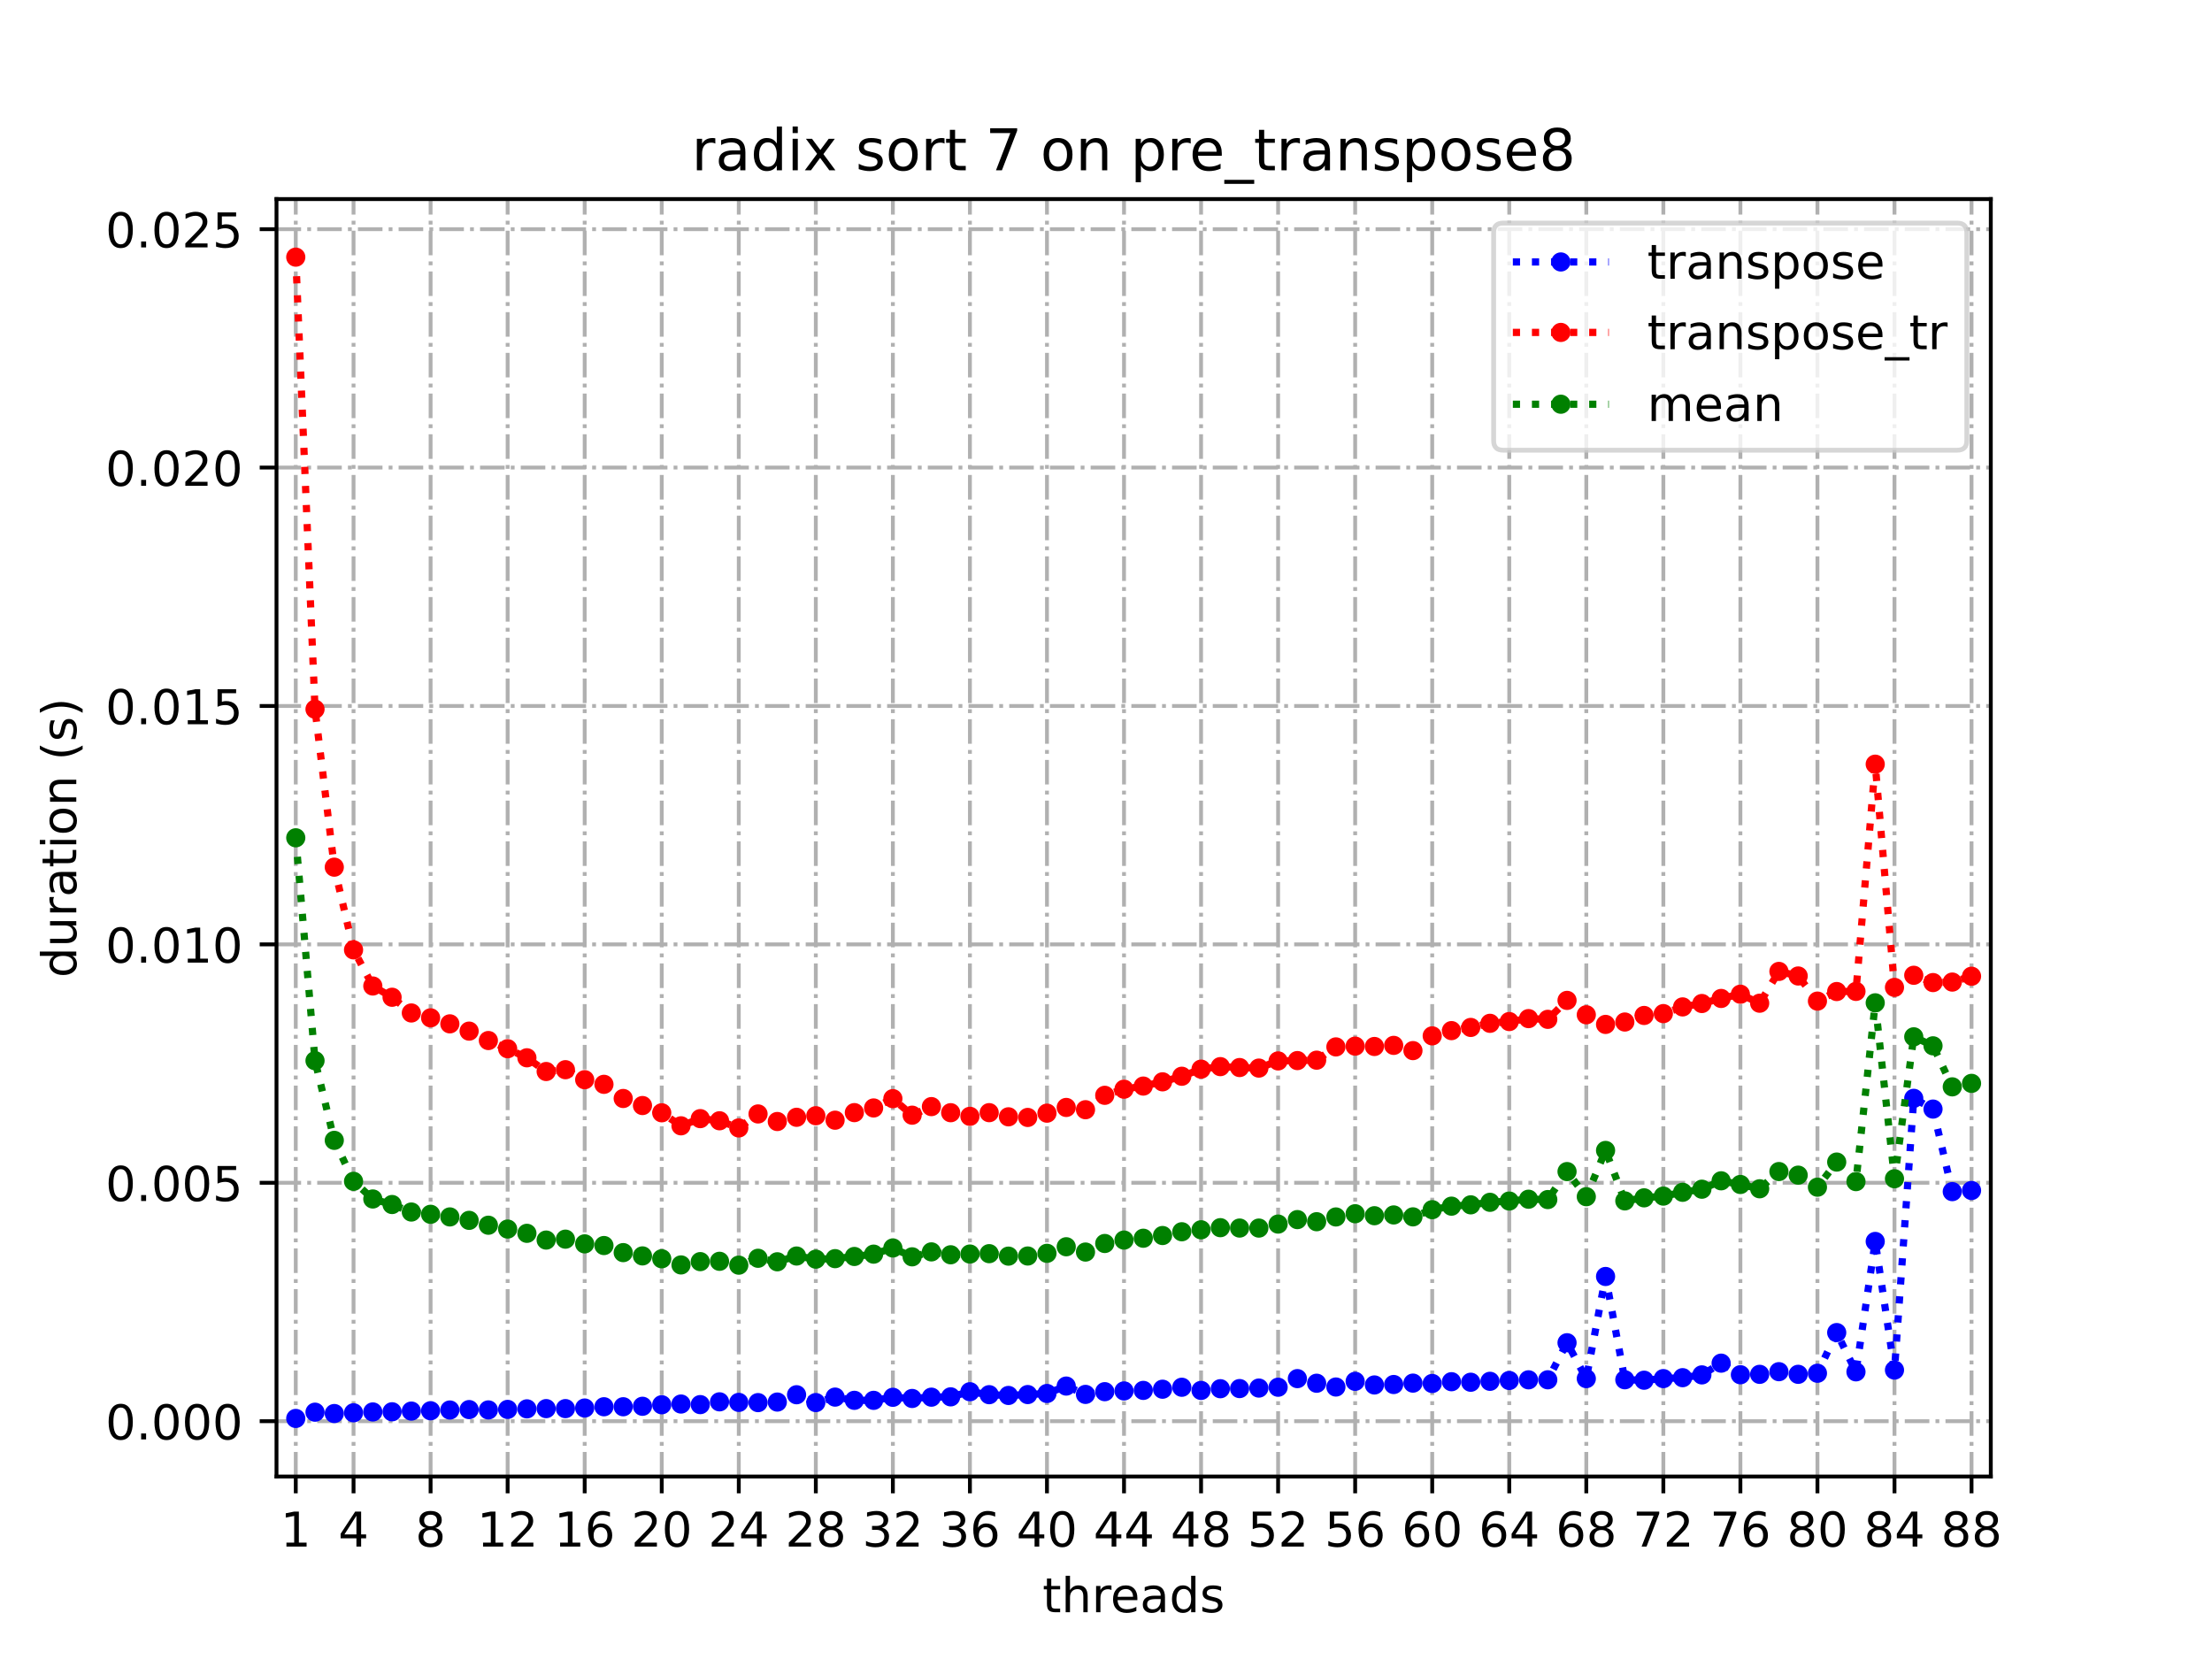 <?xml version="1.0" encoding="utf-8" standalone="no"?>
<!DOCTYPE svg PUBLIC "-//W3C//DTD SVG 1.1//EN"
  "http://www.w3.org/Graphics/SVG/1.1/DTD/svg11.dtd">
<!-- Created with matplotlib (https://matplotlib.org/) -->
<svg height="345.6pt" version="1.1" viewBox="0 0 460.8 345.6" width="460.8pt" xmlns="http://www.w3.org/2000/svg" xmlns:xlink="http://www.w3.org/1999/xlink">
 <defs>
  <style type="text/css">*{stroke-linecap:butt;stroke-linejoin:round;}</style>
 </defs>
 <g id="figure_1">
  <g id="patch_1">
   <path d="M 0 345.6 
L 460.8 345.6 
L 460.8 0 
L 0 0 
z
" style="fill:#ffffff;"/>
  </g>
  <g id="axes_1">
   <g id="patch_2">
    <path d="M 57.6 307.584 
L 414.72 307.584 
L 414.72 41.472 
L 57.6 41.472 
z
" style="fill:#ffffff;"/>
   </g>
   <g id="matplotlib.axis_1">
    <g id="xtick_1">
     <g id="line2d_1">
      <path clip-path="url(#p2795d51d04)" d="M 61.613 307.584 
L 61.613 41.472 
" style="fill:none;stroke:#b0b0b0;stroke-dasharray:5.12,1.28,0.8,1.28;stroke-dashoffset:0;stroke-width:0.8;"/>
     </g>
     <g id="line2d_2">
      <defs>
       <path d="M 0 0 
L 0 3.5 
" id="mec979809e0" style="stroke:#000000;stroke-width:0.8;"/>
      </defs>
      <g>
       <use style="stroke:#000000;stroke-width:0.8;" x="61.613" xlink:href="#mec979809e0" y="307.584"/>
      </g>
     </g>
     <g id="text_1">
      <!-- 1 -->
      <g transform="translate(58.431 322.182)scale(0.1 -0.1)">
       <defs>
        <path d="M 12.406 8.297 
L 28.516 8.297 
L 28.516 63.922 
L 10.984 60.406 
L 10.984 69.391 
L 28.422 72.906 
L 38.281 72.906 
L 38.281 8.297 
L 54.391 8.297 
L 54.391 0 
L 12.406 0 
z
" id="DejaVuSans-49"/>
       </defs>
       <use xlink:href="#DejaVuSans-49"/>
      </g>
     </g>
    </g>
    <g id="xtick_2">
     <g id="line2d_3">
      <path clip-path="url(#p2795d51d04)" d="M 73.65 307.584 
L 73.65 41.472 
" style="fill:none;stroke:#b0b0b0;stroke-dasharray:5.12,1.28,0.8,1.28;stroke-dashoffset:0;stroke-width:0.8;"/>
     </g>
     <g id="line2d_4">
      <g>
       <use style="stroke:#000000;stroke-width:0.8;" x="73.65" xlink:href="#mec979809e0" y="307.584"/>
      </g>
     </g>
     <g id="text_2">
      <!-- 4 -->
      <g transform="translate(70.469 322.182)scale(0.1 -0.1)">
       <defs>
        <path d="M 37.797 64.312 
L 12.891 25.391 
L 37.797 25.391 
z
M 35.203 72.906 
L 47.609 72.906 
L 47.609 25.391 
L 58.016 25.391 
L 58.016 17.188 
L 47.609 17.188 
L 47.609 0 
L 37.797 0 
L 37.797 17.188 
L 4.891 17.188 
L 4.891 26.703 
z
" id="DejaVuSans-52"/>
       </defs>
       <use xlink:href="#DejaVuSans-52"/>
      </g>
     </g>
    </g>
    <g id="xtick_3">
     <g id="line2d_5">
      <path clip-path="url(#p2795d51d04)" d="M 89.701 307.584 
L 89.701 41.472 
" style="fill:none;stroke:#b0b0b0;stroke-dasharray:5.12,1.28,0.8,1.28;stroke-dashoffset:0;stroke-width:0.8;"/>
     </g>
     <g id="line2d_6">
      <g>
       <use style="stroke:#000000;stroke-width:0.8;" x="89.701" xlink:href="#mec979809e0" y="307.584"/>
      </g>
     </g>
     <g id="text_3">
      <!-- 8 -->
      <g transform="translate(86.519 322.182)scale(0.1 -0.1)">
       <defs>
        <path d="M 31.781 34.625 
Q 24.75 34.625 20.719 30.859 
Q 16.703 27.094 16.703 20.516 
Q 16.703 13.922 20.719 10.156 
Q 24.75 6.391 31.781 6.391 
Q 38.812 6.391 42.859 10.172 
Q 46.922 13.969 46.922 20.516 
Q 46.922 27.094 42.891 30.859 
Q 38.875 34.625 31.781 34.625 
z
M 21.922 38.812 
Q 15.578 40.375 12.031 44.719 
Q 8.5 49.078 8.5 55.328 
Q 8.5 64.062 14.719 69.141 
Q 20.953 74.219 31.781 74.219 
Q 42.672 74.219 48.875 69.141 
Q 55.078 64.062 55.078 55.328 
Q 55.078 49.078 51.531 44.719 
Q 48 40.375 41.703 38.812 
Q 48.828 37.156 52.797 32.312 
Q 56.781 27.484 56.781 20.516 
Q 56.781 9.906 50.312 4.234 
Q 43.844 -1.422 31.781 -1.422 
Q 19.734 -1.422 13.25 4.234 
Q 6.781 9.906 6.781 20.516 
Q 6.781 27.484 10.781 32.312 
Q 14.797 37.156 21.922 38.812 
z
M 18.312 54.391 
Q 18.312 48.734 21.844 45.562 
Q 25.391 42.391 31.781 42.391 
Q 38.141 42.391 41.719 45.562 
Q 45.312 48.734 45.312 54.391 
Q 45.312 60.062 41.719 63.234 
Q 38.141 66.406 31.781 66.406 
Q 25.391 66.406 21.844 63.234 
Q 18.312 60.062 18.312 54.391 
z
" id="DejaVuSans-56"/>
       </defs>
       <use xlink:href="#DejaVuSans-56"/>
      </g>
     </g>
    </g>
    <g id="xtick_4">
     <g id="line2d_7">
      <path clip-path="url(#p2795d51d04)" d="M 105.751 307.584 
L 105.751 41.472 
" style="fill:none;stroke:#b0b0b0;stroke-dasharray:5.12,1.28,0.8,1.28;stroke-dashoffset:0;stroke-width:0.8;"/>
     </g>
     <g id="line2d_8">
      <g>
       <use style="stroke:#000000;stroke-width:0.8;" x="105.751" xlink:href="#mec979809e0" y="307.584"/>
      </g>
     </g>
     <g id="text_4">
      <!-- 12 -->
      <g transform="translate(99.389 322.182)scale(0.1 -0.1)">
       <defs>
        <path d="M 19.188 8.297 
L 53.609 8.297 
L 53.609 0 
L 7.328 0 
L 7.328 8.297 
Q 12.938 14.109 22.625 23.891 
Q 32.328 33.688 34.812 36.531 
Q 39.547 41.844 41.422 45.531 
Q 43.312 49.219 43.312 52.781 
Q 43.312 58.594 39.234 62.25 
Q 35.156 65.922 28.609 65.922 
Q 23.969 65.922 18.812 64.312 
Q 13.672 62.703 7.812 59.422 
L 7.812 69.391 
Q 13.766 71.781 18.938 73 
Q 24.125 74.219 28.422 74.219 
Q 39.75 74.219 46.484 68.547 
Q 53.219 62.891 53.219 53.422 
Q 53.219 48.922 51.531 44.891 
Q 49.859 40.875 45.406 35.406 
Q 44.188 33.984 37.641 27.219 
Q 31.109 20.453 19.188 8.297 
z
" id="DejaVuSans-50"/>
       </defs>
       <use xlink:href="#DejaVuSans-49"/>
       <use x="63.623" xlink:href="#DejaVuSans-50"/>
      </g>
     </g>
    </g>
    <g id="xtick_5">
     <g id="line2d_9">
      <path clip-path="url(#p2795d51d04)" d="M 121.801 307.584 
L 121.801 41.472 
" style="fill:none;stroke:#b0b0b0;stroke-dasharray:5.12,1.28,0.8,1.28;stroke-dashoffset:0;stroke-width:0.8;"/>
     </g>
     <g id="line2d_10">
      <g>
       <use style="stroke:#000000;stroke-width:0.8;" x="121.801" xlink:href="#mec979809e0" y="307.584"/>
      </g>
     </g>
     <g id="text_5">
      <!-- 16 -->
      <g transform="translate(115.439 322.182)scale(0.1 -0.1)">
       <defs>
        <path d="M 33.016 40.375 
Q 26.375 40.375 22.484 35.828 
Q 18.609 31.297 18.609 23.391 
Q 18.609 15.531 22.484 10.953 
Q 26.375 6.391 33.016 6.391 
Q 39.656 6.391 43.531 10.953 
Q 47.406 15.531 47.406 23.391 
Q 47.406 31.297 43.531 35.828 
Q 39.656 40.375 33.016 40.375 
z
M 52.594 71.297 
L 52.594 62.312 
Q 48.875 64.062 45.094 64.984 
Q 41.312 65.922 37.594 65.922 
Q 27.828 65.922 22.672 59.328 
Q 17.531 52.734 16.797 39.406 
Q 19.672 43.656 24.016 45.922 
Q 28.375 48.188 33.594 48.188 
Q 44.578 48.188 50.953 41.516 
Q 57.328 34.859 57.328 23.391 
Q 57.328 12.156 50.688 5.359 
Q 44.047 -1.422 33.016 -1.422 
Q 20.359 -1.422 13.672 8.266 
Q 6.984 17.969 6.984 36.375 
Q 6.984 53.656 15.188 63.938 
Q 23.391 74.219 37.203 74.219 
Q 40.922 74.219 44.703 73.484 
Q 48.484 72.75 52.594 71.297 
z
" id="DejaVuSans-54"/>
       </defs>
       <use xlink:href="#DejaVuSans-49"/>
       <use x="63.623" xlink:href="#DejaVuSans-54"/>
      </g>
     </g>
    </g>
    <g id="xtick_6">
     <g id="line2d_11">
      <path clip-path="url(#p2795d51d04)" d="M 137.852 307.584 
L 137.852 41.472 
" style="fill:none;stroke:#b0b0b0;stroke-dasharray:5.12,1.28,0.8,1.28;stroke-dashoffset:0;stroke-width:0.8;"/>
     </g>
     <g id="line2d_12">
      <g>
       <use style="stroke:#000000;stroke-width:0.8;" x="137.852" xlink:href="#mec979809e0" y="307.584"/>
      </g>
     </g>
     <g id="text_6">
      <!-- 20 -->
      <g transform="translate(131.489 322.182)scale(0.1 -0.1)">
       <defs>
        <path d="M 31.781 66.406 
Q 24.172 66.406 20.328 58.906 
Q 16.5 51.422 16.5 36.375 
Q 16.5 21.391 20.328 13.891 
Q 24.172 6.391 31.781 6.391 
Q 39.453 6.391 43.281 13.891 
Q 47.125 21.391 47.125 36.375 
Q 47.125 51.422 43.281 58.906 
Q 39.453 66.406 31.781 66.406 
z
M 31.781 74.219 
Q 44.047 74.219 50.516 64.516 
Q 56.984 54.828 56.984 36.375 
Q 56.984 17.969 50.516 8.266 
Q 44.047 -1.422 31.781 -1.422 
Q 19.531 -1.422 13.062 8.266 
Q 6.594 17.969 6.594 36.375 
Q 6.594 54.828 13.062 64.516 
Q 19.531 74.219 31.781 74.219 
z
" id="DejaVuSans-48"/>
       </defs>
       <use xlink:href="#DejaVuSans-50"/>
       <use x="63.623" xlink:href="#DejaVuSans-48"/>
      </g>
     </g>
    </g>
    <g id="xtick_7">
     <g id="line2d_13">
      <path clip-path="url(#p2795d51d04)" d="M 153.902 307.584 
L 153.902 41.472 
" style="fill:none;stroke:#b0b0b0;stroke-dasharray:5.12,1.28,0.8,1.28;stroke-dashoffset:0;stroke-width:0.8;"/>
     </g>
     <g id="line2d_14">
      <g>
       <use style="stroke:#000000;stroke-width:0.8;" x="153.902" xlink:href="#mec979809e0" y="307.584"/>
      </g>
     </g>
     <g id="text_7">
      <!-- 24 -->
      <g transform="translate(147.54 322.182)scale(0.1 -0.1)">
       <use xlink:href="#DejaVuSans-50"/>
       <use x="63.623" xlink:href="#DejaVuSans-52"/>
      </g>
     </g>
    </g>
    <g id="xtick_8">
     <g id="line2d_15">
      <path clip-path="url(#p2795d51d04)" d="M 169.952 307.584 
L 169.952 41.472 
" style="fill:none;stroke:#b0b0b0;stroke-dasharray:5.12,1.28,0.8,1.28;stroke-dashoffset:0;stroke-width:0.8;"/>
     </g>
     <g id="line2d_16">
      <g>
       <use style="stroke:#000000;stroke-width:0.8;" x="169.952" xlink:href="#mec979809e0" y="307.584"/>
      </g>
     </g>
     <g id="text_8">
      <!-- 28 -->
      <g transform="translate(163.59 322.182)scale(0.1 -0.1)">
       <use xlink:href="#DejaVuSans-50"/>
       <use x="63.623" xlink:href="#DejaVuSans-56"/>
      </g>
     </g>
    </g>
    <g id="xtick_9">
     <g id="line2d_17">
      <path clip-path="url(#p2795d51d04)" d="M 186.003 307.584 
L 186.003 41.472 
" style="fill:none;stroke:#b0b0b0;stroke-dasharray:5.12,1.28,0.8,1.28;stroke-dashoffset:0;stroke-width:0.8;"/>
     </g>
     <g id="line2d_18">
      <g>
       <use style="stroke:#000000;stroke-width:0.8;" x="186.003" xlink:href="#mec979809e0" y="307.584"/>
      </g>
     </g>
     <g id="text_9">
      <!-- 32 -->
      <g transform="translate(179.64 322.182)scale(0.1 -0.1)">
       <defs>
        <path d="M 40.578 39.312 
Q 47.656 37.797 51.625 33 
Q 55.609 28.219 55.609 21.188 
Q 55.609 10.406 48.188 4.484 
Q 40.766 -1.422 27.094 -1.422 
Q 22.516 -1.422 17.656 -0.516 
Q 12.797 0.391 7.625 2.203 
L 7.625 11.719 
Q 11.719 9.328 16.594 8.109 
Q 21.484 6.891 26.812 6.891 
Q 36.078 6.891 40.938 10.547 
Q 45.797 14.203 45.797 21.188 
Q 45.797 27.641 41.281 31.266 
Q 36.766 34.906 28.719 34.906 
L 20.219 34.906 
L 20.219 43.016 
L 29.109 43.016 
Q 36.375 43.016 40.234 45.922 
Q 44.094 48.828 44.094 54.297 
Q 44.094 59.906 40.109 62.906 
Q 36.141 65.922 28.719 65.922 
Q 24.656 65.922 20.016 65.031 
Q 15.375 64.156 9.812 62.312 
L 9.812 71.094 
Q 15.438 72.656 20.344 73.438 
Q 25.25 74.219 29.594 74.219 
Q 40.828 74.219 47.359 69.109 
Q 53.906 64.016 53.906 55.328 
Q 53.906 49.266 50.438 45.094 
Q 46.969 40.922 40.578 39.312 
z
" id="DejaVuSans-51"/>
       </defs>
       <use xlink:href="#DejaVuSans-51"/>
       <use x="63.623" xlink:href="#DejaVuSans-50"/>
      </g>
     </g>
    </g>
    <g id="xtick_10">
     <g id="line2d_19">
      <path clip-path="url(#p2795d51d04)" d="M 202.053 307.584 
L 202.053 41.472 
" style="fill:none;stroke:#b0b0b0;stroke-dasharray:5.12,1.28,0.8,1.28;stroke-dashoffset:0;stroke-width:0.8;"/>
     </g>
     <g id="line2d_20">
      <g>
       <use style="stroke:#000000;stroke-width:0.8;" x="202.053" xlink:href="#mec979809e0" y="307.584"/>
      </g>
     </g>
     <g id="text_10">
      <!-- 36 -->
      <g transform="translate(195.691 322.182)scale(0.1 -0.1)">
       <use xlink:href="#DejaVuSans-51"/>
       <use x="63.623" xlink:href="#DejaVuSans-54"/>
      </g>
     </g>
    </g>
    <g id="xtick_11">
     <g id="line2d_21">
      <path clip-path="url(#p2795d51d04)" d="M 218.103 307.584 
L 218.103 41.472 
" style="fill:none;stroke:#b0b0b0;stroke-dasharray:5.12,1.28,0.8,1.28;stroke-dashoffset:0;stroke-width:0.8;"/>
     </g>
     <g id="line2d_22">
      <g>
       <use style="stroke:#000000;stroke-width:0.8;" x="218.103" xlink:href="#mec979809e0" y="307.584"/>
      </g>
     </g>
     <g id="text_11">
      <!-- 40 -->
      <g transform="translate(211.741 322.182)scale(0.1 -0.1)">
       <use xlink:href="#DejaVuSans-52"/>
       <use x="63.623" xlink:href="#DejaVuSans-48"/>
      </g>
     </g>
    </g>
    <g id="xtick_12">
     <g id="line2d_23">
      <path clip-path="url(#p2795d51d04)" d="M 234.154 307.584 
L 234.154 41.472 
" style="fill:none;stroke:#b0b0b0;stroke-dasharray:5.12,1.28,0.8,1.28;stroke-dashoffset:0;stroke-width:0.8;"/>
     </g>
     <g id="line2d_24">
      <g>
       <use style="stroke:#000000;stroke-width:0.8;" x="234.154" xlink:href="#mec979809e0" y="307.584"/>
      </g>
     </g>
     <g id="text_12">
      <!-- 44 -->
      <g transform="translate(227.791 322.182)scale(0.1 -0.1)">
       <use xlink:href="#DejaVuSans-52"/>
       <use x="63.623" xlink:href="#DejaVuSans-52"/>
      </g>
     </g>
    </g>
    <g id="xtick_13">
     <g id="line2d_25">
      <path clip-path="url(#p2795d51d04)" d="M 250.204 307.584 
L 250.204 41.472 
" style="fill:none;stroke:#b0b0b0;stroke-dasharray:5.12,1.28,0.8,1.28;stroke-dashoffset:0;stroke-width:0.8;"/>
     </g>
     <g id="line2d_26">
      <g>
       <use style="stroke:#000000;stroke-width:0.8;" x="250.204" xlink:href="#mec979809e0" y="307.584"/>
      </g>
     </g>
     <g id="text_13">
      <!-- 48 -->
      <g transform="translate(243.842 322.182)scale(0.1 -0.1)">
       <use xlink:href="#DejaVuSans-52"/>
       <use x="63.623" xlink:href="#DejaVuSans-56"/>
      </g>
     </g>
    </g>
    <g id="xtick_14">
     <g id="line2d_27">
      <path clip-path="url(#p2795d51d04)" d="M 266.254 307.584 
L 266.254 41.472 
" style="fill:none;stroke:#b0b0b0;stroke-dasharray:5.12,1.28,0.8,1.28;stroke-dashoffset:0;stroke-width:0.8;"/>
     </g>
     <g id="line2d_28">
      <g>
       <use style="stroke:#000000;stroke-width:0.8;" x="266.254" xlink:href="#mec979809e0" y="307.584"/>
      </g>
     </g>
     <g id="text_14">
      <!-- 52 -->
      <g transform="translate(259.892 322.182)scale(0.1 -0.1)">
       <defs>
        <path d="M 10.797 72.906 
L 49.516 72.906 
L 49.516 64.594 
L 19.828 64.594 
L 19.828 46.734 
Q 21.969 47.469 24.109 47.828 
Q 26.266 48.188 28.422 48.188 
Q 40.625 48.188 47.75 41.5 
Q 54.891 34.812 54.891 23.391 
Q 54.891 11.625 47.562 5.094 
Q 40.234 -1.422 26.906 -1.422 
Q 22.312 -1.422 17.547 -0.641 
Q 12.797 0.141 7.719 1.703 
L 7.719 11.625 
Q 12.109 9.234 16.797 8.062 
Q 21.484 6.891 26.703 6.891 
Q 35.156 6.891 40.078 11.328 
Q 45.016 15.766 45.016 23.391 
Q 45.016 31 40.078 35.438 
Q 35.156 39.891 26.703 39.891 
Q 22.75 39.891 18.812 39.016 
Q 14.891 38.141 10.797 36.281 
z
" id="DejaVuSans-53"/>
       </defs>
       <use xlink:href="#DejaVuSans-53"/>
       <use x="63.623" xlink:href="#DejaVuSans-50"/>
      </g>
     </g>
    </g>
    <g id="xtick_15">
     <g id="line2d_29">
      <path clip-path="url(#p2795d51d04)" d="M 282.305 307.584 
L 282.305 41.472 
" style="fill:none;stroke:#b0b0b0;stroke-dasharray:5.12,1.28,0.8,1.28;stroke-dashoffset:0;stroke-width:0.8;"/>
     </g>
     <g id="line2d_30">
      <g>
       <use style="stroke:#000000;stroke-width:0.8;" x="282.305" xlink:href="#mec979809e0" y="307.584"/>
      </g>
     </g>
     <g id="text_15">
      <!-- 56 -->
      <g transform="translate(275.942 322.182)scale(0.1 -0.1)">
       <use xlink:href="#DejaVuSans-53"/>
       <use x="63.623" xlink:href="#DejaVuSans-54"/>
      </g>
     </g>
    </g>
    <g id="xtick_16">
     <g id="line2d_31">
      <path clip-path="url(#p2795d51d04)" d="M 298.355 307.584 
L 298.355 41.472 
" style="fill:none;stroke:#b0b0b0;stroke-dasharray:5.12,1.28,0.8,1.28;stroke-dashoffset:0;stroke-width:0.8;"/>
     </g>
     <g id="line2d_32">
      <g>
       <use style="stroke:#000000;stroke-width:0.8;" x="298.355" xlink:href="#mec979809e0" y="307.584"/>
      </g>
     </g>
     <g id="text_16">
      <!-- 60 -->
      <g transform="translate(291.993 322.182)scale(0.1 -0.1)">
       <use xlink:href="#DejaVuSans-54"/>
       <use x="63.623" xlink:href="#DejaVuSans-48"/>
      </g>
     </g>
    </g>
    <g id="xtick_17">
     <g id="line2d_33">
      <path clip-path="url(#p2795d51d04)" d="M 314.405 307.584 
L 314.405 41.472 
" style="fill:none;stroke:#b0b0b0;stroke-dasharray:5.12,1.28,0.8,1.28;stroke-dashoffset:0;stroke-width:0.8;"/>
     </g>
     <g id="line2d_34">
      <g>
       <use style="stroke:#000000;stroke-width:0.8;" x="314.405" xlink:href="#mec979809e0" y="307.584"/>
      </g>
     </g>
     <g id="text_17">
      <!-- 64 -->
      <g transform="translate(308.043 322.182)scale(0.1 -0.1)">
       <use xlink:href="#DejaVuSans-54"/>
       <use x="63.623" xlink:href="#DejaVuSans-52"/>
      </g>
     </g>
    </g>
    <g id="xtick_18">
     <g id="line2d_35">
      <path clip-path="url(#p2795d51d04)" d="M 330.456 307.584 
L 330.456 41.472 
" style="fill:none;stroke:#b0b0b0;stroke-dasharray:5.12,1.28,0.8,1.28;stroke-dashoffset:0;stroke-width:0.8;"/>
     </g>
     <g id="line2d_36">
      <g>
       <use style="stroke:#000000;stroke-width:0.8;" x="330.456" xlink:href="#mec979809e0" y="307.584"/>
      </g>
     </g>
     <g id="text_18">
      <!-- 68 -->
      <g transform="translate(324.093 322.182)scale(0.1 -0.1)">
       <use xlink:href="#DejaVuSans-54"/>
       <use x="63.623" xlink:href="#DejaVuSans-56"/>
      </g>
     </g>
    </g>
    <g id="xtick_19">
     <g id="line2d_37">
      <path clip-path="url(#p2795d51d04)" d="M 346.506 307.584 
L 346.506 41.472 
" style="fill:none;stroke:#b0b0b0;stroke-dasharray:5.12,1.28,0.8,1.28;stroke-dashoffset:0;stroke-width:0.8;"/>
     </g>
     <g id="line2d_38">
      <g>
       <use style="stroke:#000000;stroke-width:0.8;" x="346.506" xlink:href="#mec979809e0" y="307.584"/>
      </g>
     </g>
     <g id="text_19">
      <!-- 72 -->
      <g transform="translate(340.144 322.182)scale(0.1 -0.1)">
       <defs>
        <path d="M 8.203 72.906 
L 55.078 72.906 
L 55.078 68.703 
L 28.609 0 
L 18.312 0 
L 43.219 64.594 
L 8.203 64.594 
z
" id="DejaVuSans-55"/>
       </defs>
       <use xlink:href="#DejaVuSans-55"/>
       <use x="63.623" xlink:href="#DejaVuSans-50"/>
      </g>
     </g>
    </g>
    <g id="xtick_20">
     <g id="line2d_39">
      <path clip-path="url(#p2795d51d04)" d="M 362.556 307.584 
L 362.556 41.472 
" style="fill:none;stroke:#b0b0b0;stroke-dasharray:5.12,1.28,0.8,1.28;stroke-dashoffset:0;stroke-width:0.8;"/>
     </g>
     <g id="line2d_40">
      <g>
       <use style="stroke:#000000;stroke-width:0.8;" x="362.556" xlink:href="#mec979809e0" y="307.584"/>
      </g>
     </g>
     <g id="text_20">
      <!-- 76 -->
      <g transform="translate(356.194 322.182)scale(0.1 -0.1)">
       <use xlink:href="#DejaVuSans-55"/>
       <use x="63.623" xlink:href="#DejaVuSans-54"/>
      </g>
     </g>
    </g>
    <g id="xtick_21">
     <g id="line2d_41">
      <path clip-path="url(#p2795d51d04)" d="M 378.607 307.584 
L 378.607 41.472 
" style="fill:none;stroke:#b0b0b0;stroke-dasharray:5.12,1.28,0.8,1.28;stroke-dashoffset:0;stroke-width:0.8;"/>
     </g>
     <g id="line2d_42">
      <g>
       <use style="stroke:#000000;stroke-width:0.8;" x="378.607" xlink:href="#mec979809e0" y="307.584"/>
      </g>
     </g>
     <g id="text_21">
      <!-- 80 -->
      <g transform="translate(372.244 322.182)scale(0.1 -0.1)">
       <use xlink:href="#DejaVuSans-56"/>
       <use x="63.623" xlink:href="#DejaVuSans-48"/>
      </g>
     </g>
    </g>
    <g id="xtick_22">
     <g id="line2d_43">
      <path clip-path="url(#p2795d51d04)" d="M 394.657 307.584 
L 394.657 41.472 
" style="fill:none;stroke:#b0b0b0;stroke-dasharray:5.12,1.28,0.8,1.28;stroke-dashoffset:0;stroke-width:0.8;"/>
     </g>
     <g id="line2d_44">
      <g>
       <use style="stroke:#000000;stroke-width:0.8;" x="394.657" xlink:href="#mec979809e0" y="307.584"/>
      </g>
     </g>
     <g id="text_22">
      <!-- 84 -->
      <g transform="translate(388.295 322.182)scale(0.1 -0.1)">
       <use xlink:href="#DejaVuSans-56"/>
       <use x="63.623" xlink:href="#DejaVuSans-52"/>
      </g>
     </g>
    </g>
    <g id="xtick_23">
     <g id="line2d_45">
      <path clip-path="url(#p2795d51d04)" d="M 410.707 307.584 
L 410.707 41.472 
" style="fill:none;stroke:#b0b0b0;stroke-dasharray:5.12,1.28,0.8,1.28;stroke-dashoffset:0;stroke-width:0.8;"/>
     </g>
     <g id="line2d_46">
      <g>
       <use style="stroke:#000000;stroke-width:0.8;" x="410.707" xlink:href="#mec979809e0" y="307.584"/>
      </g>
     </g>
     <g id="text_23">
      <!-- 88 -->
      <g transform="translate(404.345 322.182)scale(0.1 -0.1)">
       <use xlink:href="#DejaVuSans-56"/>
       <use x="63.623" xlink:href="#DejaVuSans-56"/>
      </g>
     </g>
    </g>
    <g id="text_24">
     <!-- threads -->
     <g transform="translate(217.169 335.861)scale(0.1 -0.1)">
      <defs>
       <path d="M 18.312 70.219 
L 18.312 54.688 
L 36.812 54.688 
L 36.812 47.703 
L 18.312 47.703 
L 18.312 18.016 
Q 18.312 11.328 20.141 9.422 
Q 21.969 7.516 27.594 7.516 
L 36.812 7.516 
L 36.812 0 
L 27.594 0 
Q 17.188 0 13.234 3.875 
Q 9.281 7.766 9.281 18.016 
L 9.281 47.703 
L 2.688 47.703 
L 2.688 54.688 
L 9.281 54.688 
L 9.281 70.219 
z
" id="DejaVuSans-116"/>
       <path d="M 54.891 33.016 
L 54.891 0 
L 45.906 0 
L 45.906 32.719 
Q 45.906 40.484 42.875 44.328 
Q 39.844 48.188 33.797 48.188 
Q 26.516 48.188 22.312 43.547 
Q 18.109 38.922 18.109 30.906 
L 18.109 0 
L 9.078 0 
L 9.078 75.984 
L 18.109 75.984 
L 18.109 46.188 
Q 21.344 51.125 25.703 53.562 
Q 30.078 56 35.797 56 
Q 45.219 56 50.047 50.172 
Q 54.891 44.344 54.891 33.016 
z
" id="DejaVuSans-104"/>
       <path d="M 41.109 46.297 
Q 39.594 47.172 37.812 47.578 
Q 36.031 48 33.891 48 
Q 26.266 48 22.188 43.047 
Q 18.109 38.094 18.109 28.812 
L 18.109 0 
L 9.078 0 
L 9.078 54.688 
L 18.109 54.688 
L 18.109 46.188 
Q 20.953 51.172 25.484 53.578 
Q 30.031 56 36.531 56 
Q 37.453 56 38.578 55.875 
Q 39.703 55.766 41.062 55.516 
z
" id="DejaVuSans-114"/>
       <path d="M 56.203 29.594 
L 56.203 25.203 
L 14.891 25.203 
Q 15.484 15.922 20.484 11.062 
Q 25.484 6.203 34.422 6.203 
Q 39.594 6.203 44.453 7.469 
Q 49.312 8.734 54.109 11.281 
L 54.109 2.781 
Q 49.266 0.734 44.188 -0.344 
Q 39.109 -1.422 33.891 -1.422 
Q 20.797 -1.422 13.156 6.188 
Q 5.516 13.812 5.516 26.812 
Q 5.516 40.234 12.766 48.109 
Q 20.016 56 32.328 56 
Q 43.359 56 49.781 48.891 
Q 56.203 41.797 56.203 29.594 
z
M 47.219 32.234 
Q 47.125 39.594 43.094 43.984 
Q 39.062 48.391 32.422 48.391 
Q 24.906 48.391 20.391 44.141 
Q 15.875 39.891 15.188 32.172 
z
" id="DejaVuSans-101"/>
       <path d="M 34.281 27.484 
Q 23.391 27.484 19.188 25 
Q 14.984 22.516 14.984 16.5 
Q 14.984 11.719 18.141 8.906 
Q 21.297 6.109 26.703 6.109 
Q 34.188 6.109 38.703 11.406 
Q 43.219 16.703 43.219 25.484 
L 43.219 27.484 
z
M 52.203 31.203 
L 52.203 0 
L 43.219 0 
L 43.219 8.297 
Q 40.141 3.328 35.547 0.953 
Q 30.953 -1.422 24.312 -1.422 
Q 15.922 -1.422 10.953 3.297 
Q 6 8.016 6 15.922 
Q 6 25.141 12.172 29.828 
Q 18.359 34.516 30.609 34.516 
L 43.219 34.516 
L 43.219 35.406 
Q 43.219 41.609 39.141 45 
Q 35.062 48.391 27.688 48.391 
Q 23 48.391 18.547 47.266 
Q 14.109 46.141 10.016 43.891 
L 10.016 52.203 
Q 14.938 54.109 19.578 55.047 
Q 24.219 56 28.609 56 
Q 40.484 56 46.344 49.844 
Q 52.203 43.703 52.203 31.203 
z
" id="DejaVuSans-97"/>
       <path d="M 45.406 46.391 
L 45.406 75.984 
L 54.391 75.984 
L 54.391 0 
L 45.406 0 
L 45.406 8.203 
Q 42.578 3.328 38.25 0.953 
Q 33.938 -1.422 27.875 -1.422 
Q 17.969 -1.422 11.734 6.484 
Q 5.516 14.406 5.516 27.297 
Q 5.516 40.188 11.734 48.094 
Q 17.969 56 27.875 56 
Q 33.938 56 38.25 53.625 
Q 42.578 51.266 45.406 46.391 
z
M 14.797 27.297 
Q 14.797 17.391 18.875 11.75 
Q 22.953 6.109 30.078 6.109 
Q 37.203 6.109 41.297 11.75 
Q 45.406 17.391 45.406 27.297 
Q 45.406 37.203 41.297 42.844 
Q 37.203 48.484 30.078 48.484 
Q 22.953 48.484 18.875 42.844 
Q 14.797 37.203 14.797 27.297 
z
" id="DejaVuSans-100"/>
       <path d="M 44.281 53.078 
L 44.281 44.578 
Q 40.484 46.531 36.375 47.5 
Q 32.281 48.484 27.875 48.484 
Q 21.188 48.484 17.844 46.438 
Q 14.5 44.391 14.5 40.281 
Q 14.5 37.156 16.891 35.375 
Q 19.281 33.594 26.516 31.984 
L 29.594 31.297 
Q 39.156 29.25 43.188 25.516 
Q 47.219 21.781 47.219 15.094 
Q 47.219 7.469 41.188 3.016 
Q 35.156 -1.422 24.609 -1.422 
Q 20.219 -1.422 15.453 -0.562 
Q 10.688 0.297 5.422 2 
L 5.422 11.281 
Q 10.406 8.688 15.234 7.391 
Q 20.062 6.109 24.812 6.109 
Q 31.156 6.109 34.562 8.281 
Q 37.984 10.453 37.984 14.406 
Q 37.984 18.062 35.516 20.016 
Q 33.062 21.969 24.703 23.781 
L 21.578 24.516 
Q 13.234 26.266 9.516 29.906 
Q 5.812 33.547 5.812 39.891 
Q 5.812 47.609 11.281 51.797 
Q 16.75 56 26.812 56 
Q 31.781 56 36.172 55.266 
Q 40.578 54.547 44.281 53.078 
z
" id="DejaVuSans-115"/>
      </defs>
      <use xlink:href="#DejaVuSans-116"/>
      <use x="39.209" xlink:href="#DejaVuSans-104"/>
      <use x="102.588" xlink:href="#DejaVuSans-114"/>
      <use x="141.451" xlink:href="#DejaVuSans-101"/>
      <use x="202.975" xlink:href="#DejaVuSans-97"/>
      <use x="264.254" xlink:href="#DejaVuSans-100"/>
      <use x="327.73" xlink:href="#DejaVuSans-115"/>
     </g>
    </g>
   </g>
   <g id="matplotlib.axis_2">
    <g id="ytick_1">
     <g id="line2d_47">
      <path clip-path="url(#p2795d51d04)" d="M 57.6 296.056 
L 414.72 296.056 
" style="fill:none;stroke:#b0b0b0;stroke-dasharray:5.12,1.28,0.8,1.28;stroke-dashoffset:0;stroke-width:0.8;"/>
     </g>
     <g id="line2d_48">
      <defs>
       <path d="M 0 0 
L -3.5 0 
" id="m5e049de492" style="stroke:#000000;stroke-width:0.8;"/>
      </defs>
      <g>
       <use style="stroke:#000000;stroke-width:0.8;" x="57.6" xlink:href="#m5e049de492" y="296.056"/>
      </g>
     </g>
     <g id="text_25">
      <!-- 0.000 -->
      <g transform="translate(21.972 299.856)scale(0.1 -0.1)">
       <defs>
        <path d="M 10.688 12.406 
L 21 12.406 
L 21 0 
L 10.688 0 
z
" id="DejaVuSans-46"/>
       </defs>
       <use xlink:href="#DejaVuSans-48"/>
       <use x="63.623" xlink:href="#DejaVuSans-46"/>
       <use x="95.41" xlink:href="#DejaVuSans-48"/>
       <use x="159.033" xlink:href="#DejaVuSans-48"/>
       <use x="222.656" xlink:href="#DejaVuSans-48"/>
      </g>
     </g>
    </g>
    <g id="ytick_2">
     <g id="line2d_49">
      <path clip-path="url(#p2795d51d04)" d="M 57.6 246.393 
L 414.72 246.393 
" style="fill:none;stroke:#b0b0b0;stroke-dasharray:5.12,1.28,0.8,1.28;stroke-dashoffset:0;stroke-width:0.8;"/>
     </g>
     <g id="line2d_50">
      <g>
       <use style="stroke:#000000;stroke-width:0.8;" x="57.6" xlink:href="#m5e049de492" y="246.393"/>
      </g>
     </g>
     <g id="text_26">
      <!-- 0.005 -->
      <g transform="translate(21.972 250.193)scale(0.1 -0.1)">
       <use xlink:href="#DejaVuSans-48"/>
       <use x="63.623" xlink:href="#DejaVuSans-46"/>
       <use x="95.41" xlink:href="#DejaVuSans-48"/>
       <use x="159.033" xlink:href="#DejaVuSans-48"/>
       <use x="222.656" xlink:href="#DejaVuSans-53"/>
      </g>
     </g>
    </g>
    <g id="ytick_3">
     <g id="line2d_51">
      <path clip-path="url(#p2795d51d04)" d="M 57.6 196.73 
L 414.72 196.73 
" style="fill:none;stroke:#b0b0b0;stroke-dasharray:5.12,1.28,0.8,1.28;stroke-dashoffset:0;stroke-width:0.8;"/>
     </g>
     <g id="line2d_52">
      <g>
       <use style="stroke:#000000;stroke-width:0.8;" x="57.6" xlink:href="#m5e049de492" y="196.73"/>
      </g>
     </g>
     <g id="text_27">
      <!-- 0.010 -->
      <g transform="translate(21.972 200.53)scale(0.1 -0.1)">
       <use xlink:href="#DejaVuSans-48"/>
       <use x="63.623" xlink:href="#DejaVuSans-46"/>
       <use x="95.41" xlink:href="#DejaVuSans-48"/>
       <use x="159.033" xlink:href="#DejaVuSans-49"/>
       <use x="222.656" xlink:href="#DejaVuSans-48"/>
      </g>
     </g>
    </g>
    <g id="ytick_4">
     <g id="line2d_53">
      <path clip-path="url(#p2795d51d04)" d="M 57.6 147.067 
L 414.72 147.067 
" style="fill:none;stroke:#b0b0b0;stroke-dasharray:5.12,1.28,0.8,1.28;stroke-dashoffset:0;stroke-width:0.8;"/>
     </g>
     <g id="line2d_54">
      <g>
       <use style="stroke:#000000;stroke-width:0.8;" x="57.6" xlink:href="#m5e049de492" y="147.067"/>
      </g>
     </g>
     <g id="text_28">
      <!-- 0.015 -->
      <g transform="translate(21.972 150.867)scale(0.1 -0.1)">
       <use xlink:href="#DejaVuSans-48"/>
       <use x="63.623" xlink:href="#DejaVuSans-46"/>
       <use x="95.41" xlink:href="#DejaVuSans-48"/>
       <use x="159.033" xlink:href="#DejaVuSans-49"/>
       <use x="222.656" xlink:href="#DejaVuSans-53"/>
      </g>
     </g>
    </g>
    <g id="ytick_5">
     <g id="line2d_55">
      <path clip-path="url(#p2795d51d04)" d="M 57.6 97.404 
L 414.72 97.404 
" style="fill:none;stroke:#b0b0b0;stroke-dasharray:5.12,1.28,0.8,1.28;stroke-dashoffset:0;stroke-width:0.8;"/>
     </g>
     <g id="line2d_56">
      <g>
       <use style="stroke:#000000;stroke-width:0.8;" x="57.6" xlink:href="#m5e049de492" y="97.404"/>
      </g>
     </g>
     <g id="text_29">
      <!-- 0.020 -->
      <g transform="translate(21.972 101.204)scale(0.1 -0.1)">
       <use xlink:href="#DejaVuSans-48"/>
       <use x="63.623" xlink:href="#DejaVuSans-46"/>
       <use x="95.41" xlink:href="#DejaVuSans-48"/>
       <use x="159.033" xlink:href="#DejaVuSans-50"/>
       <use x="222.656" xlink:href="#DejaVuSans-48"/>
      </g>
     </g>
    </g>
    <g id="ytick_6">
     <g id="line2d_57">
      <path clip-path="url(#p2795d51d04)" d="M 57.6 47.741 
L 414.72 47.741 
" style="fill:none;stroke:#b0b0b0;stroke-dasharray:5.12,1.28,0.8,1.28;stroke-dashoffset:0;stroke-width:0.8;"/>
     </g>
     <g id="line2d_58">
      <g>
       <use style="stroke:#000000;stroke-width:0.8;" x="57.6" xlink:href="#m5e049de492" y="47.741"/>
      </g>
     </g>
     <g id="text_30">
      <!-- 0.025 -->
      <g transform="translate(21.972 51.541)scale(0.1 -0.1)">
       <use xlink:href="#DejaVuSans-48"/>
       <use x="63.623" xlink:href="#DejaVuSans-46"/>
       <use x="95.41" xlink:href="#DejaVuSans-48"/>
       <use x="159.033" xlink:href="#DejaVuSans-50"/>
       <use x="222.656" xlink:href="#DejaVuSans-53"/>
      </g>
     </g>
    </g>
    <g id="text_31">
     <!-- duration (s) -->
     <g transform="translate(15.892 203.663)rotate(-90)scale(0.1 -0.1)">
      <defs>
       <path d="M 8.5 21.578 
L 8.5 54.688 
L 17.484 54.688 
L 17.484 21.922 
Q 17.484 14.156 20.5 10.266 
Q 23.531 6.391 29.594 6.391 
Q 36.859 6.391 41.078 11.031 
Q 45.312 15.672 45.312 23.688 
L 45.312 54.688 
L 54.297 54.688 
L 54.297 0 
L 45.312 0 
L 45.312 8.406 
Q 42.047 3.422 37.719 1 
Q 33.406 -1.422 27.688 -1.422 
Q 18.266 -1.422 13.375 4.438 
Q 8.5 10.297 8.5 21.578 
z
M 31.109 56 
z
" id="DejaVuSans-117"/>
       <path d="M 9.422 54.688 
L 18.406 54.688 
L 18.406 0 
L 9.422 0 
z
M 9.422 75.984 
L 18.406 75.984 
L 18.406 64.594 
L 9.422 64.594 
z
" id="DejaVuSans-105"/>
       <path d="M 30.609 48.391 
Q 23.391 48.391 19.188 42.75 
Q 14.984 37.109 14.984 27.297 
Q 14.984 17.484 19.156 11.844 
Q 23.344 6.203 30.609 6.203 
Q 37.797 6.203 41.984 11.859 
Q 46.188 17.531 46.188 27.297 
Q 46.188 37.016 41.984 42.703 
Q 37.797 48.391 30.609 48.391 
z
M 30.609 56 
Q 42.328 56 49.016 48.375 
Q 55.719 40.766 55.719 27.297 
Q 55.719 13.875 49.016 6.219 
Q 42.328 -1.422 30.609 -1.422 
Q 18.844 -1.422 12.172 6.219 
Q 5.516 13.875 5.516 27.297 
Q 5.516 40.766 12.172 48.375 
Q 18.844 56 30.609 56 
z
" id="DejaVuSans-111"/>
       <path d="M 54.891 33.016 
L 54.891 0 
L 45.906 0 
L 45.906 32.719 
Q 45.906 40.484 42.875 44.328 
Q 39.844 48.188 33.797 48.188 
Q 26.516 48.188 22.312 43.547 
Q 18.109 38.922 18.109 30.906 
L 18.109 0 
L 9.078 0 
L 9.078 54.688 
L 18.109 54.688 
L 18.109 46.188 
Q 21.344 51.125 25.703 53.562 
Q 30.078 56 35.797 56 
Q 45.219 56 50.047 50.172 
Q 54.891 44.344 54.891 33.016 
z
" id="DejaVuSans-110"/>
       <path id="DejaVuSans-32"/>
       <path d="M 31 75.875 
Q 24.469 64.656 21.281 53.656 
Q 18.109 42.672 18.109 31.391 
Q 18.109 20.125 21.312 9.062 
Q 24.516 -2 31 -13.188 
L 23.188 -13.188 
Q 15.875 -1.703 12.234 9.375 
Q 8.594 20.453 8.594 31.391 
Q 8.594 42.281 12.203 53.312 
Q 15.828 64.359 23.188 75.875 
z
" id="DejaVuSans-40"/>
       <path d="M 8.016 75.875 
L 15.828 75.875 
Q 23.141 64.359 26.781 53.312 
Q 30.422 42.281 30.422 31.391 
Q 30.422 20.453 26.781 9.375 
Q 23.141 -1.703 15.828 -13.188 
L 8.016 -13.188 
Q 14.5 -2 17.703 9.062 
Q 20.906 20.125 20.906 31.391 
Q 20.906 42.672 17.703 53.656 
Q 14.5 64.656 8.016 75.875 
z
" id="DejaVuSans-41"/>
      </defs>
      <use xlink:href="#DejaVuSans-100"/>
      <use x="63.477" xlink:href="#DejaVuSans-117"/>
      <use x="126.855" xlink:href="#DejaVuSans-114"/>
      <use x="167.969" xlink:href="#DejaVuSans-97"/>
      <use x="229.248" xlink:href="#DejaVuSans-116"/>
      <use x="268.457" xlink:href="#DejaVuSans-105"/>
      <use x="296.24" xlink:href="#DejaVuSans-111"/>
      <use x="357.422" xlink:href="#DejaVuSans-110"/>
      <use x="420.801" xlink:href="#DejaVuSans-32"/>
      <use x="452.588" xlink:href="#DejaVuSans-40"/>
      <use x="491.602" xlink:href="#DejaVuSans-115"/>
      <use x="543.701" xlink:href="#DejaVuSans-41"/>
     </g>
    </g>
   </g>
   <g id="line2d_59">
    <path clip-path="url(#p2795d51d04)" d="M 61.613 295.488 
L 65.625 294.186 
L 69.638 294.466 
L 73.65 294.311 
L 77.663 294.135 
L 81.676 294.1 
L 85.688 293.955 
L 89.701 293.888 
L 93.713 293.73 
L 97.726 293.643 
L 101.738 293.711 
L 105.751 293.605 
L 109.764 293.492 
L 113.776 293.44 
L 117.789 293.44 
L 121.801 293.316 
L 125.814 293.051 
L 129.827 293.051 
L 133.839 292.954 
L 137.852 292.637 
L 141.864 292.487 
L 145.877 292.607 
L 149.889 292.029 
L 153.902 292.145 
L 157.915 292.19 
L 161.927 292.075 
L 165.94 290.551 
L 169.952 292.182 
L 173.965 291.042 
L 177.978 291.713 
L 181.99 291.717 
L 186.003 291.084 
L 190.015 291.327 
L 194.028 291.057 
L 198.04 290.989 
L 202.053 289.925 
L 206.066 290.538 
L 210.078 290.698 
L 214.091 290.512 
L 218.103 290.289 
L 222.116 288.743 
L 226.129 290.479 
L 230.141 289.912 
L 234.154 289.756 
L 238.166 289.646 
L 242.179 289.399 
L 246.191 288.992 
L 250.204 289.652 
L 254.217 289.297 
L 258.229 289.266 
L 262.242 289.16 
L 266.254 288.987 
L 270.267 287.192 
L 274.28 288.154 
L 278.292 288.94 
L 282.305 287.757 
L 286.317 288.512 
L 290.33 288.419 
L 294.342 288.129 
L 298.355 288.204 
L 302.368 287.835 
L 306.38 287.946 
L 310.393 287.753 
L 314.405 287.581 
L 318.418 287.442 
L 322.431 287.434 
L 326.443 279.719 
L 330.456 287.193 
L 334.468 265.914 
L 338.481 287.432 
L 342.493 287.524 
L 346.506 287.19 
L 350.519 286.996 
L 354.531 286.416 
L 358.544 283.969 
L 362.556 286.383 
L 366.569 286.302 
L 370.582 285.746 
L 374.594 286.297 
L 378.607 286.076 
L 382.619 277.6 
L 386.632 285.78 
L 390.644 258.616 
L 394.657 285.41 
L 398.67 228.806 
L 402.682 231.04 
L 406.695 248.238 
L 410.707 248.001 
" style="fill:none;stroke:#0000ff;stroke-dasharray:1.5,2.475;stroke-dashoffset:0;stroke-width:1.5;"/>
    <defs>
     <path d="M 0 1.5 
C 0.398 1.5 0.779 1.342 1.061 1.061 
C 1.342 0.779 1.5 0.398 1.5 0 
C 1.5 -0.398 1.342 -0.779 1.061 -1.061 
C 0.779 -1.342 0.398 -1.5 0 -1.5 
C -0.398 -1.5 -0.779 -1.342 -1.061 -1.061 
C -1.342 -0.779 -1.5 -0.398 -1.5 0 
C -1.5 0.398 -1.342 0.779 -1.061 1.061 
C -0.779 1.342 -0.398 1.5 0 1.5 
z
" id="m9c51ba7de8" style="stroke:#0000ff;"/>
    </defs>
    <g clip-path="url(#p2795d51d04)">
     <use style="fill:#0000ff;stroke:#0000ff;" x="61.613" xlink:href="#m9c51ba7de8" y="295.488"/>
     <use style="fill:#0000ff;stroke:#0000ff;" x="65.625" xlink:href="#m9c51ba7de8" y="294.186"/>
     <use style="fill:#0000ff;stroke:#0000ff;" x="69.638" xlink:href="#m9c51ba7de8" y="294.466"/>
     <use style="fill:#0000ff;stroke:#0000ff;" x="73.65" xlink:href="#m9c51ba7de8" y="294.311"/>
     <use style="fill:#0000ff;stroke:#0000ff;" x="77.663" xlink:href="#m9c51ba7de8" y="294.135"/>
     <use style="fill:#0000ff;stroke:#0000ff;" x="81.676" xlink:href="#m9c51ba7de8" y="294.1"/>
     <use style="fill:#0000ff;stroke:#0000ff;" x="85.688" xlink:href="#m9c51ba7de8" y="293.955"/>
     <use style="fill:#0000ff;stroke:#0000ff;" x="89.701" xlink:href="#m9c51ba7de8" y="293.888"/>
     <use style="fill:#0000ff;stroke:#0000ff;" x="93.713" xlink:href="#m9c51ba7de8" y="293.73"/>
     <use style="fill:#0000ff;stroke:#0000ff;" x="97.726" xlink:href="#m9c51ba7de8" y="293.643"/>
     <use style="fill:#0000ff;stroke:#0000ff;" x="101.738" xlink:href="#m9c51ba7de8" y="293.711"/>
     <use style="fill:#0000ff;stroke:#0000ff;" x="105.751" xlink:href="#m9c51ba7de8" y="293.605"/>
     <use style="fill:#0000ff;stroke:#0000ff;" x="109.764" xlink:href="#m9c51ba7de8" y="293.492"/>
     <use style="fill:#0000ff;stroke:#0000ff;" x="113.776" xlink:href="#m9c51ba7de8" y="293.44"/>
     <use style="fill:#0000ff;stroke:#0000ff;" x="117.789" xlink:href="#m9c51ba7de8" y="293.44"/>
     <use style="fill:#0000ff;stroke:#0000ff;" x="121.801" xlink:href="#m9c51ba7de8" y="293.316"/>
     <use style="fill:#0000ff;stroke:#0000ff;" x="125.814" xlink:href="#m9c51ba7de8" y="293.051"/>
     <use style="fill:#0000ff;stroke:#0000ff;" x="129.827" xlink:href="#m9c51ba7de8" y="293.051"/>
     <use style="fill:#0000ff;stroke:#0000ff;" x="133.839" xlink:href="#m9c51ba7de8" y="292.954"/>
     <use style="fill:#0000ff;stroke:#0000ff;" x="137.852" xlink:href="#m9c51ba7de8" y="292.637"/>
     <use style="fill:#0000ff;stroke:#0000ff;" x="141.864" xlink:href="#m9c51ba7de8" y="292.487"/>
     <use style="fill:#0000ff;stroke:#0000ff;" x="145.877" xlink:href="#m9c51ba7de8" y="292.607"/>
     <use style="fill:#0000ff;stroke:#0000ff;" x="149.889" xlink:href="#m9c51ba7de8" y="292.029"/>
     <use style="fill:#0000ff;stroke:#0000ff;" x="153.902" xlink:href="#m9c51ba7de8" y="292.145"/>
     <use style="fill:#0000ff;stroke:#0000ff;" x="157.915" xlink:href="#m9c51ba7de8" y="292.19"/>
     <use style="fill:#0000ff;stroke:#0000ff;" x="161.927" xlink:href="#m9c51ba7de8" y="292.075"/>
     <use style="fill:#0000ff;stroke:#0000ff;" x="165.94" xlink:href="#m9c51ba7de8" y="290.551"/>
     <use style="fill:#0000ff;stroke:#0000ff;" x="169.952" xlink:href="#m9c51ba7de8" y="292.182"/>
     <use style="fill:#0000ff;stroke:#0000ff;" x="173.965" xlink:href="#m9c51ba7de8" y="291.042"/>
     <use style="fill:#0000ff;stroke:#0000ff;" x="177.978" xlink:href="#m9c51ba7de8" y="291.713"/>
     <use style="fill:#0000ff;stroke:#0000ff;" x="181.99" xlink:href="#m9c51ba7de8" y="291.717"/>
     <use style="fill:#0000ff;stroke:#0000ff;" x="186.003" xlink:href="#m9c51ba7de8" y="291.084"/>
     <use style="fill:#0000ff;stroke:#0000ff;" x="190.015" xlink:href="#m9c51ba7de8" y="291.327"/>
     <use style="fill:#0000ff;stroke:#0000ff;" x="194.028" xlink:href="#m9c51ba7de8" y="291.057"/>
     <use style="fill:#0000ff;stroke:#0000ff;" x="198.04" xlink:href="#m9c51ba7de8" y="290.989"/>
     <use style="fill:#0000ff;stroke:#0000ff;" x="202.053" xlink:href="#m9c51ba7de8" y="289.925"/>
     <use style="fill:#0000ff;stroke:#0000ff;" x="206.066" xlink:href="#m9c51ba7de8" y="290.538"/>
     <use style="fill:#0000ff;stroke:#0000ff;" x="210.078" xlink:href="#m9c51ba7de8" y="290.698"/>
     <use style="fill:#0000ff;stroke:#0000ff;" x="214.091" xlink:href="#m9c51ba7de8" y="290.512"/>
     <use style="fill:#0000ff;stroke:#0000ff;" x="218.103" xlink:href="#m9c51ba7de8" y="290.289"/>
     <use style="fill:#0000ff;stroke:#0000ff;" x="222.116" xlink:href="#m9c51ba7de8" y="288.743"/>
     <use style="fill:#0000ff;stroke:#0000ff;" x="226.129" xlink:href="#m9c51ba7de8" y="290.479"/>
     <use style="fill:#0000ff;stroke:#0000ff;" x="230.141" xlink:href="#m9c51ba7de8" y="289.912"/>
     <use style="fill:#0000ff;stroke:#0000ff;" x="234.154" xlink:href="#m9c51ba7de8" y="289.756"/>
     <use style="fill:#0000ff;stroke:#0000ff;" x="238.166" xlink:href="#m9c51ba7de8" y="289.646"/>
     <use style="fill:#0000ff;stroke:#0000ff;" x="242.179" xlink:href="#m9c51ba7de8" y="289.399"/>
     <use style="fill:#0000ff;stroke:#0000ff;" x="246.191" xlink:href="#m9c51ba7de8" y="288.992"/>
     <use style="fill:#0000ff;stroke:#0000ff;" x="250.204" xlink:href="#m9c51ba7de8" y="289.652"/>
     <use style="fill:#0000ff;stroke:#0000ff;" x="254.217" xlink:href="#m9c51ba7de8" y="289.297"/>
     <use style="fill:#0000ff;stroke:#0000ff;" x="258.229" xlink:href="#m9c51ba7de8" y="289.266"/>
     <use style="fill:#0000ff;stroke:#0000ff;" x="262.242" xlink:href="#m9c51ba7de8" y="289.16"/>
     <use style="fill:#0000ff;stroke:#0000ff;" x="266.254" xlink:href="#m9c51ba7de8" y="288.987"/>
     <use style="fill:#0000ff;stroke:#0000ff;" x="270.267" xlink:href="#m9c51ba7de8" y="287.192"/>
     <use style="fill:#0000ff;stroke:#0000ff;" x="274.28" xlink:href="#m9c51ba7de8" y="288.154"/>
     <use style="fill:#0000ff;stroke:#0000ff;" x="278.292" xlink:href="#m9c51ba7de8" y="288.94"/>
     <use style="fill:#0000ff;stroke:#0000ff;" x="282.305" xlink:href="#m9c51ba7de8" y="287.757"/>
     <use style="fill:#0000ff;stroke:#0000ff;" x="286.317" xlink:href="#m9c51ba7de8" y="288.512"/>
     <use style="fill:#0000ff;stroke:#0000ff;" x="290.33" xlink:href="#m9c51ba7de8" y="288.419"/>
     <use style="fill:#0000ff;stroke:#0000ff;" x="294.342" xlink:href="#m9c51ba7de8" y="288.129"/>
     <use style="fill:#0000ff;stroke:#0000ff;" x="298.355" xlink:href="#m9c51ba7de8" y="288.204"/>
     <use style="fill:#0000ff;stroke:#0000ff;" x="302.368" xlink:href="#m9c51ba7de8" y="287.835"/>
     <use style="fill:#0000ff;stroke:#0000ff;" x="306.38" xlink:href="#m9c51ba7de8" y="287.946"/>
     <use style="fill:#0000ff;stroke:#0000ff;" x="310.393" xlink:href="#m9c51ba7de8" y="287.753"/>
     <use style="fill:#0000ff;stroke:#0000ff;" x="314.405" xlink:href="#m9c51ba7de8" y="287.581"/>
     <use style="fill:#0000ff;stroke:#0000ff;" x="318.418" xlink:href="#m9c51ba7de8" y="287.442"/>
     <use style="fill:#0000ff;stroke:#0000ff;" x="322.431" xlink:href="#m9c51ba7de8" y="287.434"/>
     <use style="fill:#0000ff;stroke:#0000ff;" x="326.443" xlink:href="#m9c51ba7de8" y="279.719"/>
     <use style="fill:#0000ff;stroke:#0000ff;" x="330.456" xlink:href="#m9c51ba7de8" y="287.193"/>
     <use style="fill:#0000ff;stroke:#0000ff;" x="334.468" xlink:href="#m9c51ba7de8" y="265.914"/>
     <use style="fill:#0000ff;stroke:#0000ff;" x="338.481" xlink:href="#m9c51ba7de8" y="287.432"/>
     <use style="fill:#0000ff;stroke:#0000ff;" x="342.493" xlink:href="#m9c51ba7de8" y="287.524"/>
     <use style="fill:#0000ff;stroke:#0000ff;" x="346.506" xlink:href="#m9c51ba7de8" y="287.19"/>
     <use style="fill:#0000ff;stroke:#0000ff;" x="350.519" xlink:href="#m9c51ba7de8" y="286.996"/>
     <use style="fill:#0000ff;stroke:#0000ff;" x="354.531" xlink:href="#m9c51ba7de8" y="286.416"/>
     <use style="fill:#0000ff;stroke:#0000ff;" x="358.544" xlink:href="#m9c51ba7de8" y="283.969"/>
     <use style="fill:#0000ff;stroke:#0000ff;" x="362.556" xlink:href="#m9c51ba7de8" y="286.383"/>
     <use style="fill:#0000ff;stroke:#0000ff;" x="366.569" xlink:href="#m9c51ba7de8" y="286.302"/>
     <use style="fill:#0000ff;stroke:#0000ff;" x="370.582" xlink:href="#m9c51ba7de8" y="285.746"/>
     <use style="fill:#0000ff;stroke:#0000ff;" x="374.594" xlink:href="#m9c51ba7de8" y="286.297"/>
     <use style="fill:#0000ff;stroke:#0000ff;" x="378.607" xlink:href="#m9c51ba7de8" y="286.076"/>
     <use style="fill:#0000ff;stroke:#0000ff;" x="382.619" xlink:href="#m9c51ba7de8" y="277.6"/>
     <use style="fill:#0000ff;stroke:#0000ff;" x="386.632" xlink:href="#m9c51ba7de8" y="285.78"/>
     <use style="fill:#0000ff;stroke:#0000ff;" x="390.644" xlink:href="#m9c51ba7de8" y="258.616"/>
     <use style="fill:#0000ff;stroke:#0000ff;" x="394.657" xlink:href="#m9c51ba7de8" y="285.41"/>
     <use style="fill:#0000ff;stroke:#0000ff;" x="398.67" xlink:href="#m9c51ba7de8" y="228.806"/>
     <use style="fill:#0000ff;stroke:#0000ff;" x="402.682" xlink:href="#m9c51ba7de8" y="231.04"/>
     <use style="fill:#0000ff;stroke:#0000ff;" x="406.695" xlink:href="#m9c51ba7de8" y="248.238"/>
     <use style="fill:#0000ff;stroke:#0000ff;" x="410.707" xlink:href="#m9c51ba7de8" y="248.001"/>
    </g>
   </g>
   <g id="line2d_60">
    <path clip-path="url(#p2795d51d04)" d="M 61.613 53.568 
L 65.625 147.738 
L 69.638 180.648 
L 73.65 197.874 
L 77.663 205.402 
L 81.676 207.746 
L 85.688 211.021 
L 89.701 212.035 
L 93.713 213.287 
L 97.726 214.802 
L 101.738 216.762 
L 105.751 218.467 
L 109.764 220.358 
L 113.776 223.215 
L 117.789 222.837 
L 121.801 224.922 
L 125.814 225.886 
L 129.827 228.835 
L 133.839 230.304 
L 137.852 231.815 
L 141.864 234.528 
L 145.877 233.032 
L 149.889 233.477 
L 153.902 234.972 
L 157.915 232.056 
L 161.927 233.631 
L 165.94 232.753 
L 169.952 232.427 
L 173.965 233.359 
L 177.978 231.78 
L 181.99 230.808 
L 186.003 228.869 
L 190.015 232.313 
L 194.028 230.525 
L 198.04 231.797 
L 202.053 232.553 
L 206.066 231.787 
L 210.078 232.654 
L 214.091 232.785 
L 218.103 231.892 
L 222.116 230.701 
L 226.129 231.174 
L 230.141 228.175 
L 234.154 226.899 
L 238.166 226.249 
L 242.179 225.365 
L 246.191 224.202 
L 250.204 222.723 
L 254.217 222.199 
L 258.229 222.388 
L 262.242 222.503 
L 266.254 221.009 
L 270.267 220.938 
L 274.28 220.855 
L 278.292 218.09 
L 282.305 217.929 
L 286.317 218.001 
L 290.33 217.771 
L 294.342 218.862 
L 298.355 215.791 
L 302.368 214.697 
L 306.38 214.034 
L 310.393 213.176 
L 314.405 212.809 
L 318.418 212.195 
L 322.431 212.347 
L 326.443 208.4 
L 330.456 211.398 
L 334.468 213.404 
L 338.481 212.905 
L 342.493 211.54 
L 346.506 211.155 
L 350.519 209.757 
L 354.531 209.05 
L 358.544 207.997 
L 362.556 207.116 
L 366.569 208.987 
L 370.582 202.364 
L 374.594 203.317 
L 378.607 208.549 
L 382.619 206.555 
L 386.632 206.527 
L 390.644 159.195 
L 394.657 205.694 
L 398.67 203.17 
L 402.682 204.688 
L 406.695 204.584 
L 410.707 203.37 
" style="fill:none;stroke:#ff0000;stroke-dasharray:1.5,2.475;stroke-dashoffset:0;stroke-width:1.5;"/>
    <defs>
     <path d="M 0 1.5 
C 0.398 1.5 0.779 1.342 1.061 1.061 
C 1.342 0.779 1.5 0.398 1.5 0 
C 1.5 -0.398 1.342 -0.779 1.061 -1.061 
C 0.779 -1.342 0.398 -1.5 0 -1.5 
C -0.398 -1.5 -0.779 -1.342 -1.061 -1.061 
C -1.342 -0.779 -1.5 -0.398 -1.5 0 
C -1.5 0.398 -1.342 0.779 -1.061 1.061 
C -0.779 1.342 -0.398 1.5 0 1.5 
z
" id="m69b6b52b0f" style="stroke:#ff0000;"/>
    </defs>
    <g clip-path="url(#p2795d51d04)">
     <use style="fill:#ff0000;stroke:#ff0000;" x="61.613" xlink:href="#m69b6b52b0f" y="53.568"/>
     <use style="fill:#ff0000;stroke:#ff0000;" x="65.625" xlink:href="#m69b6b52b0f" y="147.738"/>
     <use style="fill:#ff0000;stroke:#ff0000;" x="69.638" xlink:href="#m69b6b52b0f" y="180.648"/>
     <use style="fill:#ff0000;stroke:#ff0000;" x="73.65" xlink:href="#m69b6b52b0f" y="197.874"/>
     <use style="fill:#ff0000;stroke:#ff0000;" x="77.663" xlink:href="#m69b6b52b0f" y="205.402"/>
     <use style="fill:#ff0000;stroke:#ff0000;" x="81.676" xlink:href="#m69b6b52b0f" y="207.746"/>
     <use style="fill:#ff0000;stroke:#ff0000;" x="85.688" xlink:href="#m69b6b52b0f" y="211.021"/>
     <use style="fill:#ff0000;stroke:#ff0000;" x="89.701" xlink:href="#m69b6b52b0f" y="212.035"/>
     <use style="fill:#ff0000;stroke:#ff0000;" x="93.713" xlink:href="#m69b6b52b0f" y="213.287"/>
     <use style="fill:#ff0000;stroke:#ff0000;" x="97.726" xlink:href="#m69b6b52b0f" y="214.802"/>
     <use style="fill:#ff0000;stroke:#ff0000;" x="101.738" xlink:href="#m69b6b52b0f" y="216.762"/>
     <use style="fill:#ff0000;stroke:#ff0000;" x="105.751" xlink:href="#m69b6b52b0f" y="218.467"/>
     <use style="fill:#ff0000;stroke:#ff0000;" x="109.764" xlink:href="#m69b6b52b0f" y="220.358"/>
     <use style="fill:#ff0000;stroke:#ff0000;" x="113.776" xlink:href="#m69b6b52b0f" y="223.215"/>
     <use style="fill:#ff0000;stroke:#ff0000;" x="117.789" xlink:href="#m69b6b52b0f" y="222.837"/>
     <use style="fill:#ff0000;stroke:#ff0000;" x="121.801" xlink:href="#m69b6b52b0f" y="224.922"/>
     <use style="fill:#ff0000;stroke:#ff0000;" x="125.814" xlink:href="#m69b6b52b0f" y="225.886"/>
     <use style="fill:#ff0000;stroke:#ff0000;" x="129.827" xlink:href="#m69b6b52b0f" y="228.835"/>
     <use style="fill:#ff0000;stroke:#ff0000;" x="133.839" xlink:href="#m69b6b52b0f" y="230.304"/>
     <use style="fill:#ff0000;stroke:#ff0000;" x="137.852" xlink:href="#m69b6b52b0f" y="231.815"/>
     <use style="fill:#ff0000;stroke:#ff0000;" x="141.864" xlink:href="#m69b6b52b0f" y="234.528"/>
     <use style="fill:#ff0000;stroke:#ff0000;" x="145.877" xlink:href="#m69b6b52b0f" y="233.032"/>
     <use style="fill:#ff0000;stroke:#ff0000;" x="149.889" xlink:href="#m69b6b52b0f" y="233.477"/>
     <use style="fill:#ff0000;stroke:#ff0000;" x="153.902" xlink:href="#m69b6b52b0f" y="234.972"/>
     <use style="fill:#ff0000;stroke:#ff0000;" x="157.915" xlink:href="#m69b6b52b0f" y="232.056"/>
     <use style="fill:#ff0000;stroke:#ff0000;" x="161.927" xlink:href="#m69b6b52b0f" y="233.631"/>
     <use style="fill:#ff0000;stroke:#ff0000;" x="165.94" xlink:href="#m69b6b52b0f" y="232.753"/>
     <use style="fill:#ff0000;stroke:#ff0000;" x="169.952" xlink:href="#m69b6b52b0f" y="232.427"/>
     <use style="fill:#ff0000;stroke:#ff0000;" x="173.965" xlink:href="#m69b6b52b0f" y="233.359"/>
     <use style="fill:#ff0000;stroke:#ff0000;" x="177.978" xlink:href="#m69b6b52b0f" y="231.78"/>
     <use style="fill:#ff0000;stroke:#ff0000;" x="181.99" xlink:href="#m69b6b52b0f" y="230.808"/>
     <use style="fill:#ff0000;stroke:#ff0000;" x="186.003" xlink:href="#m69b6b52b0f" y="228.869"/>
     <use style="fill:#ff0000;stroke:#ff0000;" x="190.015" xlink:href="#m69b6b52b0f" y="232.313"/>
     <use style="fill:#ff0000;stroke:#ff0000;" x="194.028" xlink:href="#m69b6b52b0f" y="230.525"/>
     <use style="fill:#ff0000;stroke:#ff0000;" x="198.04" xlink:href="#m69b6b52b0f" y="231.797"/>
     <use style="fill:#ff0000;stroke:#ff0000;" x="202.053" xlink:href="#m69b6b52b0f" y="232.553"/>
     <use style="fill:#ff0000;stroke:#ff0000;" x="206.066" xlink:href="#m69b6b52b0f" y="231.787"/>
     <use style="fill:#ff0000;stroke:#ff0000;" x="210.078" xlink:href="#m69b6b52b0f" y="232.654"/>
     <use style="fill:#ff0000;stroke:#ff0000;" x="214.091" xlink:href="#m69b6b52b0f" y="232.785"/>
     <use style="fill:#ff0000;stroke:#ff0000;" x="218.103" xlink:href="#m69b6b52b0f" y="231.892"/>
     <use style="fill:#ff0000;stroke:#ff0000;" x="222.116" xlink:href="#m69b6b52b0f" y="230.701"/>
     <use style="fill:#ff0000;stroke:#ff0000;" x="226.129" xlink:href="#m69b6b52b0f" y="231.174"/>
     <use style="fill:#ff0000;stroke:#ff0000;" x="230.141" xlink:href="#m69b6b52b0f" y="228.175"/>
     <use style="fill:#ff0000;stroke:#ff0000;" x="234.154" xlink:href="#m69b6b52b0f" y="226.899"/>
     <use style="fill:#ff0000;stroke:#ff0000;" x="238.166" xlink:href="#m69b6b52b0f" y="226.249"/>
     <use style="fill:#ff0000;stroke:#ff0000;" x="242.179" xlink:href="#m69b6b52b0f" y="225.365"/>
     <use style="fill:#ff0000;stroke:#ff0000;" x="246.191" xlink:href="#m69b6b52b0f" y="224.202"/>
     <use style="fill:#ff0000;stroke:#ff0000;" x="250.204" xlink:href="#m69b6b52b0f" y="222.723"/>
     <use style="fill:#ff0000;stroke:#ff0000;" x="254.217" xlink:href="#m69b6b52b0f" y="222.199"/>
     <use style="fill:#ff0000;stroke:#ff0000;" x="258.229" xlink:href="#m69b6b52b0f" y="222.388"/>
     <use style="fill:#ff0000;stroke:#ff0000;" x="262.242" xlink:href="#m69b6b52b0f" y="222.503"/>
     <use style="fill:#ff0000;stroke:#ff0000;" x="266.254" xlink:href="#m69b6b52b0f" y="221.009"/>
     <use style="fill:#ff0000;stroke:#ff0000;" x="270.267" xlink:href="#m69b6b52b0f" y="220.938"/>
     <use style="fill:#ff0000;stroke:#ff0000;" x="274.28" xlink:href="#m69b6b52b0f" y="220.855"/>
     <use style="fill:#ff0000;stroke:#ff0000;" x="278.292" xlink:href="#m69b6b52b0f" y="218.09"/>
     <use style="fill:#ff0000;stroke:#ff0000;" x="282.305" xlink:href="#m69b6b52b0f" y="217.929"/>
     <use style="fill:#ff0000;stroke:#ff0000;" x="286.317" xlink:href="#m69b6b52b0f" y="218.001"/>
     <use style="fill:#ff0000;stroke:#ff0000;" x="290.33" xlink:href="#m69b6b52b0f" y="217.771"/>
     <use style="fill:#ff0000;stroke:#ff0000;" x="294.342" xlink:href="#m69b6b52b0f" y="218.862"/>
     <use style="fill:#ff0000;stroke:#ff0000;" x="298.355" xlink:href="#m69b6b52b0f" y="215.791"/>
     <use style="fill:#ff0000;stroke:#ff0000;" x="302.368" xlink:href="#m69b6b52b0f" y="214.697"/>
     <use style="fill:#ff0000;stroke:#ff0000;" x="306.38" xlink:href="#m69b6b52b0f" y="214.034"/>
     <use style="fill:#ff0000;stroke:#ff0000;" x="310.393" xlink:href="#m69b6b52b0f" y="213.176"/>
     <use style="fill:#ff0000;stroke:#ff0000;" x="314.405" xlink:href="#m69b6b52b0f" y="212.809"/>
     <use style="fill:#ff0000;stroke:#ff0000;" x="318.418" xlink:href="#m69b6b52b0f" y="212.195"/>
     <use style="fill:#ff0000;stroke:#ff0000;" x="322.431" xlink:href="#m69b6b52b0f" y="212.347"/>
     <use style="fill:#ff0000;stroke:#ff0000;" x="326.443" xlink:href="#m69b6b52b0f" y="208.4"/>
     <use style="fill:#ff0000;stroke:#ff0000;" x="330.456" xlink:href="#m69b6b52b0f" y="211.398"/>
     <use style="fill:#ff0000;stroke:#ff0000;" x="334.468" xlink:href="#m69b6b52b0f" y="213.404"/>
     <use style="fill:#ff0000;stroke:#ff0000;" x="338.481" xlink:href="#m69b6b52b0f" y="212.905"/>
     <use style="fill:#ff0000;stroke:#ff0000;" x="342.493" xlink:href="#m69b6b52b0f" y="211.54"/>
     <use style="fill:#ff0000;stroke:#ff0000;" x="346.506" xlink:href="#m69b6b52b0f" y="211.155"/>
     <use style="fill:#ff0000;stroke:#ff0000;" x="350.519" xlink:href="#m69b6b52b0f" y="209.757"/>
     <use style="fill:#ff0000;stroke:#ff0000;" x="354.531" xlink:href="#m69b6b52b0f" y="209.05"/>
     <use style="fill:#ff0000;stroke:#ff0000;" x="358.544" xlink:href="#m69b6b52b0f" y="207.997"/>
     <use style="fill:#ff0000;stroke:#ff0000;" x="362.556" xlink:href="#m69b6b52b0f" y="207.116"/>
     <use style="fill:#ff0000;stroke:#ff0000;" x="366.569" xlink:href="#m69b6b52b0f" y="208.987"/>
     <use style="fill:#ff0000;stroke:#ff0000;" x="370.582" xlink:href="#m69b6b52b0f" y="202.364"/>
     <use style="fill:#ff0000;stroke:#ff0000;" x="374.594" xlink:href="#m69b6b52b0f" y="203.317"/>
     <use style="fill:#ff0000;stroke:#ff0000;" x="378.607" xlink:href="#m69b6b52b0f" y="208.549"/>
     <use style="fill:#ff0000;stroke:#ff0000;" x="382.619" xlink:href="#m69b6b52b0f" y="206.555"/>
     <use style="fill:#ff0000;stroke:#ff0000;" x="386.632" xlink:href="#m69b6b52b0f" y="206.527"/>
     <use style="fill:#ff0000;stroke:#ff0000;" x="390.644" xlink:href="#m69b6b52b0f" y="159.195"/>
     <use style="fill:#ff0000;stroke:#ff0000;" x="394.657" xlink:href="#m69b6b52b0f" y="205.694"/>
     <use style="fill:#ff0000;stroke:#ff0000;" x="398.67" xlink:href="#m69b6b52b0f" y="203.17"/>
     <use style="fill:#ff0000;stroke:#ff0000;" x="402.682" xlink:href="#m69b6b52b0f" y="204.688"/>
     <use style="fill:#ff0000;stroke:#ff0000;" x="406.695" xlink:href="#m69b6b52b0f" y="204.584"/>
     <use style="fill:#ff0000;stroke:#ff0000;" x="410.707" xlink:href="#m69b6b52b0f" y="203.37"/>
    </g>
   </g>
   <g id="line2d_61">
    <path clip-path="url(#p2795d51d04)" d="M 61.613 174.528 
L 65.625 220.962 
L 69.638 237.557 
L 73.65 246.093 
L 77.663 249.769 
L 81.676 250.923 
L 85.688 252.488 
L 89.701 252.961 
L 93.713 253.508 
L 97.726 254.222 
L 101.738 255.236 
L 105.751 256.036 
L 109.764 256.925 
L 113.776 258.328 
L 117.789 258.139 
L 121.801 259.119 
L 125.814 259.468 
L 129.827 260.943 
L 133.839 261.629 
L 137.852 262.226 
L 141.864 263.508 
L 145.877 262.82 
L 149.889 262.753 
L 153.902 263.558 
L 157.915 262.123 
L 161.927 262.853 
L 165.94 261.652 
L 169.952 262.305 
L 173.965 262.201 
L 177.978 261.746 
L 181.99 261.262 
L 186.003 259.977 
L 190.015 261.82 
L 194.028 260.791 
L 198.04 261.393 
L 202.053 261.239 
L 206.066 261.162 
L 210.078 261.676 
L 214.091 261.649 
L 218.103 261.091 
L 222.116 259.722 
L 226.129 260.826 
L 230.141 259.043 
L 234.154 258.328 
L 238.166 257.947 
L 242.179 257.382 
L 246.191 256.597 
L 250.204 256.187 
L 254.217 255.748 
L 258.229 255.827 
L 262.242 255.832 
L 266.254 254.998 
L 270.267 254.065 
L 274.28 254.505 
L 278.292 253.515 
L 282.305 252.843 
L 286.317 253.257 
L 290.33 253.095 
L 294.342 253.495 
L 298.355 251.998 
L 302.368 251.266 
L 306.38 250.99 
L 310.393 250.464 
L 314.405 250.195 
L 318.418 249.818 
L 322.431 249.891 
L 326.443 244.06 
L 330.456 249.296 
L 334.468 239.659 
L 338.481 250.169 
L 342.493 249.532 
L 346.506 249.172 
L 350.519 248.377 
L 354.531 247.733 
L 358.544 245.983 
L 362.556 246.749 
L 366.569 247.645 
L 370.582 244.055 
L 374.594 244.807 
L 378.607 247.313 
L 382.619 242.078 
L 386.632 246.153 
L 390.644 208.906 
L 394.657 245.552 
L 398.67 215.988 
L 402.682 217.864 
L 406.695 226.411 
L 410.707 225.685 
" style="fill:none;stroke:#008000;stroke-dasharray:1.5,2.475;stroke-dashoffset:0;stroke-width:1.5;"/>
    <defs>
     <path d="M 0 1.5 
C 0.398 1.5 0.779 1.342 1.061 1.061 
C 1.342 0.779 1.5 0.398 1.5 0 
C 1.5 -0.398 1.342 -0.779 1.061 -1.061 
C 0.779 -1.342 0.398 -1.5 0 -1.5 
C -0.398 -1.5 -0.779 -1.342 -1.061 -1.061 
C -1.342 -0.779 -1.5 -0.398 -1.5 0 
C -1.5 0.398 -1.342 0.779 -1.061 1.061 
C -0.779 1.342 -0.398 1.5 0 1.5 
z
" id="m3842668ccd" style="stroke:#008000;"/>
    </defs>
    <g clip-path="url(#p2795d51d04)">
     <use style="fill:#008000;stroke:#008000;" x="61.613" xlink:href="#m3842668ccd" y="174.528"/>
     <use style="fill:#008000;stroke:#008000;" x="65.625" xlink:href="#m3842668ccd" y="220.962"/>
     <use style="fill:#008000;stroke:#008000;" x="69.638" xlink:href="#m3842668ccd" y="237.557"/>
     <use style="fill:#008000;stroke:#008000;" x="73.65" xlink:href="#m3842668ccd" y="246.093"/>
     <use style="fill:#008000;stroke:#008000;" x="77.663" xlink:href="#m3842668ccd" y="249.769"/>
     <use style="fill:#008000;stroke:#008000;" x="81.676" xlink:href="#m3842668ccd" y="250.923"/>
     <use style="fill:#008000;stroke:#008000;" x="85.688" xlink:href="#m3842668ccd" y="252.488"/>
     <use style="fill:#008000;stroke:#008000;" x="89.701" xlink:href="#m3842668ccd" y="252.961"/>
     <use style="fill:#008000;stroke:#008000;" x="93.713" xlink:href="#m3842668ccd" y="253.508"/>
     <use style="fill:#008000;stroke:#008000;" x="97.726" xlink:href="#m3842668ccd" y="254.222"/>
     <use style="fill:#008000;stroke:#008000;" x="101.738" xlink:href="#m3842668ccd" y="255.236"/>
     <use style="fill:#008000;stroke:#008000;" x="105.751" xlink:href="#m3842668ccd" y="256.036"/>
     <use style="fill:#008000;stroke:#008000;" x="109.764" xlink:href="#m3842668ccd" y="256.925"/>
     <use style="fill:#008000;stroke:#008000;" x="113.776" xlink:href="#m3842668ccd" y="258.328"/>
     <use style="fill:#008000;stroke:#008000;" x="117.789" xlink:href="#m3842668ccd" y="258.139"/>
     <use style="fill:#008000;stroke:#008000;" x="121.801" xlink:href="#m3842668ccd" y="259.119"/>
     <use style="fill:#008000;stroke:#008000;" x="125.814" xlink:href="#m3842668ccd" y="259.468"/>
     <use style="fill:#008000;stroke:#008000;" x="129.827" xlink:href="#m3842668ccd" y="260.943"/>
     <use style="fill:#008000;stroke:#008000;" x="133.839" xlink:href="#m3842668ccd" y="261.629"/>
     <use style="fill:#008000;stroke:#008000;" x="137.852" xlink:href="#m3842668ccd" y="262.226"/>
     <use style="fill:#008000;stroke:#008000;" x="141.864" xlink:href="#m3842668ccd" y="263.508"/>
     <use style="fill:#008000;stroke:#008000;" x="145.877" xlink:href="#m3842668ccd" y="262.82"/>
     <use style="fill:#008000;stroke:#008000;" x="149.889" xlink:href="#m3842668ccd" y="262.753"/>
     <use style="fill:#008000;stroke:#008000;" x="153.902" xlink:href="#m3842668ccd" y="263.558"/>
     <use style="fill:#008000;stroke:#008000;" x="157.915" xlink:href="#m3842668ccd" y="262.123"/>
     <use style="fill:#008000;stroke:#008000;" x="161.927" xlink:href="#m3842668ccd" y="262.853"/>
     <use style="fill:#008000;stroke:#008000;" x="165.94" xlink:href="#m3842668ccd" y="261.652"/>
     <use style="fill:#008000;stroke:#008000;" x="169.952" xlink:href="#m3842668ccd" y="262.305"/>
     <use style="fill:#008000;stroke:#008000;" x="173.965" xlink:href="#m3842668ccd" y="262.201"/>
     <use style="fill:#008000;stroke:#008000;" x="177.978" xlink:href="#m3842668ccd" y="261.746"/>
     <use style="fill:#008000;stroke:#008000;" x="181.99" xlink:href="#m3842668ccd" y="261.262"/>
     <use style="fill:#008000;stroke:#008000;" x="186.003" xlink:href="#m3842668ccd" y="259.977"/>
     <use style="fill:#008000;stroke:#008000;" x="190.015" xlink:href="#m3842668ccd" y="261.82"/>
     <use style="fill:#008000;stroke:#008000;" x="194.028" xlink:href="#m3842668ccd" y="260.791"/>
     <use style="fill:#008000;stroke:#008000;" x="198.04" xlink:href="#m3842668ccd" y="261.393"/>
     <use style="fill:#008000;stroke:#008000;" x="202.053" xlink:href="#m3842668ccd" y="261.239"/>
     <use style="fill:#008000;stroke:#008000;" x="206.066" xlink:href="#m3842668ccd" y="261.162"/>
     <use style="fill:#008000;stroke:#008000;" x="210.078" xlink:href="#m3842668ccd" y="261.676"/>
     <use style="fill:#008000;stroke:#008000;" x="214.091" xlink:href="#m3842668ccd" y="261.649"/>
     <use style="fill:#008000;stroke:#008000;" x="218.103" xlink:href="#m3842668ccd" y="261.091"/>
     <use style="fill:#008000;stroke:#008000;" x="222.116" xlink:href="#m3842668ccd" y="259.722"/>
     <use style="fill:#008000;stroke:#008000;" x="226.129" xlink:href="#m3842668ccd" y="260.826"/>
     <use style="fill:#008000;stroke:#008000;" x="230.141" xlink:href="#m3842668ccd" y="259.043"/>
     <use style="fill:#008000;stroke:#008000;" x="234.154" xlink:href="#m3842668ccd" y="258.328"/>
     <use style="fill:#008000;stroke:#008000;" x="238.166" xlink:href="#m3842668ccd" y="257.947"/>
     <use style="fill:#008000;stroke:#008000;" x="242.179" xlink:href="#m3842668ccd" y="257.382"/>
     <use style="fill:#008000;stroke:#008000;" x="246.191" xlink:href="#m3842668ccd" y="256.597"/>
     <use style="fill:#008000;stroke:#008000;" x="250.204" xlink:href="#m3842668ccd" y="256.187"/>
     <use style="fill:#008000;stroke:#008000;" x="254.217" xlink:href="#m3842668ccd" y="255.748"/>
     <use style="fill:#008000;stroke:#008000;" x="258.229" xlink:href="#m3842668ccd" y="255.827"/>
     <use style="fill:#008000;stroke:#008000;" x="262.242" xlink:href="#m3842668ccd" y="255.832"/>
     <use style="fill:#008000;stroke:#008000;" x="266.254" xlink:href="#m3842668ccd" y="254.998"/>
     <use style="fill:#008000;stroke:#008000;" x="270.267" xlink:href="#m3842668ccd" y="254.065"/>
     <use style="fill:#008000;stroke:#008000;" x="274.28" xlink:href="#m3842668ccd" y="254.505"/>
     <use style="fill:#008000;stroke:#008000;" x="278.292" xlink:href="#m3842668ccd" y="253.515"/>
     <use style="fill:#008000;stroke:#008000;" x="282.305" xlink:href="#m3842668ccd" y="252.843"/>
     <use style="fill:#008000;stroke:#008000;" x="286.317" xlink:href="#m3842668ccd" y="253.257"/>
     <use style="fill:#008000;stroke:#008000;" x="290.33" xlink:href="#m3842668ccd" y="253.095"/>
     <use style="fill:#008000;stroke:#008000;" x="294.342" xlink:href="#m3842668ccd" y="253.495"/>
     <use style="fill:#008000;stroke:#008000;" x="298.355" xlink:href="#m3842668ccd" y="251.998"/>
     <use style="fill:#008000;stroke:#008000;" x="302.368" xlink:href="#m3842668ccd" y="251.266"/>
     <use style="fill:#008000;stroke:#008000;" x="306.38" xlink:href="#m3842668ccd" y="250.99"/>
     <use style="fill:#008000;stroke:#008000;" x="310.393" xlink:href="#m3842668ccd" y="250.464"/>
     <use style="fill:#008000;stroke:#008000;" x="314.405" xlink:href="#m3842668ccd" y="250.195"/>
     <use style="fill:#008000;stroke:#008000;" x="318.418" xlink:href="#m3842668ccd" y="249.818"/>
     <use style="fill:#008000;stroke:#008000;" x="322.431" xlink:href="#m3842668ccd" y="249.891"/>
     <use style="fill:#008000;stroke:#008000;" x="326.443" xlink:href="#m3842668ccd" y="244.06"/>
     <use style="fill:#008000;stroke:#008000;" x="330.456" xlink:href="#m3842668ccd" y="249.296"/>
     <use style="fill:#008000;stroke:#008000;" x="334.468" xlink:href="#m3842668ccd" y="239.659"/>
     <use style="fill:#008000;stroke:#008000;" x="338.481" xlink:href="#m3842668ccd" y="250.169"/>
     <use style="fill:#008000;stroke:#008000;" x="342.493" xlink:href="#m3842668ccd" y="249.532"/>
     <use style="fill:#008000;stroke:#008000;" x="346.506" xlink:href="#m3842668ccd" y="249.172"/>
     <use style="fill:#008000;stroke:#008000;" x="350.519" xlink:href="#m3842668ccd" y="248.377"/>
     <use style="fill:#008000;stroke:#008000;" x="354.531" xlink:href="#m3842668ccd" y="247.733"/>
     <use style="fill:#008000;stroke:#008000;" x="358.544" xlink:href="#m3842668ccd" y="245.983"/>
     <use style="fill:#008000;stroke:#008000;" x="362.556" xlink:href="#m3842668ccd" y="246.749"/>
     <use style="fill:#008000;stroke:#008000;" x="366.569" xlink:href="#m3842668ccd" y="247.645"/>
     <use style="fill:#008000;stroke:#008000;" x="370.582" xlink:href="#m3842668ccd" y="244.055"/>
     <use style="fill:#008000;stroke:#008000;" x="374.594" xlink:href="#m3842668ccd" y="244.807"/>
     <use style="fill:#008000;stroke:#008000;" x="378.607" xlink:href="#m3842668ccd" y="247.313"/>
     <use style="fill:#008000;stroke:#008000;" x="382.619" xlink:href="#m3842668ccd" y="242.078"/>
     <use style="fill:#008000;stroke:#008000;" x="386.632" xlink:href="#m3842668ccd" y="246.153"/>
     <use style="fill:#008000;stroke:#008000;" x="390.644" xlink:href="#m3842668ccd" y="208.906"/>
     <use style="fill:#008000;stroke:#008000;" x="394.657" xlink:href="#m3842668ccd" y="245.552"/>
     <use style="fill:#008000;stroke:#008000;" x="398.67" xlink:href="#m3842668ccd" y="215.988"/>
     <use style="fill:#008000;stroke:#008000;" x="402.682" xlink:href="#m3842668ccd" y="217.864"/>
     <use style="fill:#008000;stroke:#008000;" x="406.695" xlink:href="#m3842668ccd" y="226.411"/>
     <use style="fill:#008000;stroke:#008000;" x="410.707" xlink:href="#m3842668ccd" y="225.685"/>
    </g>
   </g>
   <g id="patch_3">
    <path d="M 57.6 307.584 
L 57.6 41.472 
" style="fill:none;stroke:#000000;stroke-linecap:square;stroke-linejoin:miter;stroke-width:0.8;"/>
   </g>
   <g id="patch_4">
    <path d="M 414.72 307.584 
L 414.72 41.472 
" style="fill:none;stroke:#000000;stroke-linecap:square;stroke-linejoin:miter;stroke-width:0.8;"/>
   </g>
   <g id="patch_5">
    <path d="M 57.6 307.584 
L 414.72 307.584 
" style="fill:none;stroke:#000000;stroke-linecap:square;stroke-linejoin:miter;stroke-width:0.8;"/>
   </g>
   <g id="patch_6">
    <path d="M 57.6 41.472 
L 414.72 41.472 
" style="fill:none;stroke:#000000;stroke-linecap:square;stroke-linejoin:miter;stroke-width:0.8;"/>
   </g>
   <g id="text_32">
    <!-- radix sort 7 on pre_transpose8 -->
    <g transform="translate(144.083 35.472)scale(0.12 -0.12)">
     <defs>
      <path d="M 54.891 54.688 
L 35.109 28.078 
L 55.906 0 
L 45.312 0 
L 29.391 21.484 
L 13.484 0 
L 2.875 0 
L 24.125 28.609 
L 4.688 54.688 
L 15.281 54.688 
L 29.781 35.203 
L 44.281 54.688 
z
" id="DejaVuSans-120"/>
      <path d="M 18.109 8.203 
L 18.109 -20.797 
L 9.078 -20.797 
L 9.078 54.688 
L 18.109 54.688 
L 18.109 46.391 
Q 20.953 51.266 25.266 53.625 
Q 29.594 56 35.594 56 
Q 45.562 56 51.781 48.094 
Q 58.016 40.188 58.016 27.297 
Q 58.016 14.406 51.781 6.484 
Q 45.562 -1.422 35.594 -1.422 
Q 29.594 -1.422 25.266 0.953 
Q 20.953 3.328 18.109 8.203 
z
M 48.688 27.297 
Q 48.688 37.203 44.609 42.844 
Q 40.531 48.484 33.406 48.484 
Q 26.266 48.484 22.188 42.844 
Q 18.109 37.203 18.109 27.297 
Q 18.109 17.391 22.188 11.75 
Q 26.266 6.109 33.406 6.109 
Q 40.531 6.109 44.609 11.75 
Q 48.688 17.391 48.688 27.297 
z
" id="DejaVuSans-112"/>
      <path d="M 50.984 -16.609 
L 50.984 -23.578 
L -0.984 -23.578 
L -0.984 -16.609 
z
" id="DejaVuSans-95"/>
     </defs>
     <use xlink:href="#DejaVuSans-114"/>
     <use x="41.113" xlink:href="#DejaVuSans-97"/>
     <use x="102.393" xlink:href="#DejaVuSans-100"/>
     <use x="165.869" xlink:href="#DejaVuSans-105"/>
     <use x="193.652" xlink:href="#DejaVuSans-120"/>
     <use x="252.832" xlink:href="#DejaVuSans-32"/>
     <use x="284.619" xlink:href="#DejaVuSans-115"/>
     <use x="336.719" xlink:href="#DejaVuSans-111"/>
     <use x="397.9" xlink:href="#DejaVuSans-114"/>
     <use x="439.014" xlink:href="#DejaVuSans-116"/>
     <use x="478.223" xlink:href="#DejaVuSans-32"/>
     <use x="510.01" xlink:href="#DejaVuSans-55"/>
     <use x="573.633" xlink:href="#DejaVuSans-32"/>
     <use x="605.42" xlink:href="#DejaVuSans-111"/>
     <use x="666.602" xlink:href="#DejaVuSans-110"/>
     <use x="729.98" xlink:href="#DejaVuSans-32"/>
     <use x="761.768" xlink:href="#DejaVuSans-112"/>
     <use x="825.244" xlink:href="#DejaVuSans-114"/>
     <use x="864.107" xlink:href="#DejaVuSans-101"/>
     <use x="925.631" xlink:href="#DejaVuSans-95"/>
     <use x="975.631" xlink:href="#DejaVuSans-116"/>
     <use x="1014.84" xlink:href="#DejaVuSans-114"/>
     <use x="1055.953" xlink:href="#DejaVuSans-97"/>
     <use x="1117.232" xlink:href="#DejaVuSans-110"/>
     <use x="1180.611" xlink:href="#DejaVuSans-115"/>
     <use x="1232.711" xlink:href="#DejaVuSans-112"/>
     <use x="1296.188" xlink:href="#DejaVuSans-111"/>
     <use x="1357.369" xlink:href="#DejaVuSans-115"/>
     <use x="1409.469" xlink:href="#DejaVuSans-101"/>
     <use x="1470.992" xlink:href="#DejaVuSans-56"/>
    </g>
   </g>
   <g id="legend_1">
    <g id="patch_7">
     <path d="M 313.153 93.784 
L 407.72 93.784 
Q 409.72 93.784 409.72 91.784 
L 409.72 48.472 
Q 409.72 46.472 407.72 46.472 
L 313.153 46.472 
Q 311.153 46.472 311.153 48.472 
L 311.153 91.784 
Q 311.153 93.784 313.153 93.784 
z
" style="fill:#ffffff;opacity:0.8;stroke:#cccccc;stroke-linejoin:miter;"/>
    </g>
    <g id="line2d_62">
     <path d="M 315.153 54.57 
L 335.153 54.57 
" style="fill:none;stroke:#0000ff;stroke-dasharray:1.5,2.475;stroke-dashoffset:0;stroke-width:1.5;"/>
    </g>
    <g id="line2d_63">
     <g>
      <use style="fill:#0000ff;stroke:#0000ff;" x="325.153" xlink:href="#m9c51ba7de8" y="54.57"/>
     </g>
    </g>
    <g id="text_33">
     <!-- transpose -->
     <g transform="translate(343.153 58.07)scale(0.1 -0.1)">
      <use xlink:href="#DejaVuSans-116"/>
      <use x="39.209" xlink:href="#DejaVuSans-114"/>
      <use x="80.322" xlink:href="#DejaVuSans-97"/>
      <use x="141.602" xlink:href="#DejaVuSans-110"/>
      <use x="204.98" xlink:href="#DejaVuSans-115"/>
      <use x="257.08" xlink:href="#DejaVuSans-112"/>
      <use x="320.557" xlink:href="#DejaVuSans-111"/>
      <use x="381.738" xlink:href="#DejaVuSans-115"/>
      <use x="433.838" xlink:href="#DejaVuSans-101"/>
     </g>
    </g>
    <g id="line2d_64">
     <path d="M 315.153 69.249 
L 335.153 69.249 
" style="fill:none;stroke:#ff0000;stroke-dasharray:1.5,2.475;stroke-dashoffset:0;stroke-width:1.5;"/>
    </g>
    <g id="line2d_65">
     <g>
      <use style="fill:#ff0000;stroke:#ff0000;" x="325.153" xlink:href="#m69b6b52b0f" y="69.249"/>
     </g>
    </g>
    <g id="text_34">
     <!-- transpose_tr -->
     <g transform="translate(343.153 72.749)scale(0.1 -0.1)">
      <use xlink:href="#DejaVuSans-116"/>
      <use x="39.209" xlink:href="#DejaVuSans-114"/>
      <use x="80.322" xlink:href="#DejaVuSans-97"/>
      <use x="141.602" xlink:href="#DejaVuSans-110"/>
      <use x="204.98" xlink:href="#DejaVuSans-115"/>
      <use x="257.08" xlink:href="#DejaVuSans-112"/>
      <use x="320.557" xlink:href="#DejaVuSans-111"/>
      <use x="381.738" xlink:href="#DejaVuSans-115"/>
      <use x="433.838" xlink:href="#DejaVuSans-101"/>
      <use x="495.361" xlink:href="#DejaVuSans-95"/>
      <use x="545.361" xlink:href="#DejaVuSans-116"/>
      <use x="584.57" xlink:href="#DejaVuSans-114"/>
     </g>
    </g>
    <g id="line2d_66">
     <path d="M 315.153 84.205 
L 335.153 84.205 
" style="fill:none;stroke:#008000;stroke-dasharray:1.5,2.475;stroke-dashoffset:0;stroke-width:1.5;"/>
    </g>
    <g id="line2d_67">
     <g>
      <use style="fill:#008000;stroke:#008000;" x="325.153" xlink:href="#m3842668ccd" y="84.205"/>
     </g>
    </g>
    <g id="text_35">
     <!-- mean -->
     <g transform="translate(343.153 87.705)scale(0.1 -0.1)">
      <defs>
       <path d="M 52 44.188 
Q 55.375 50.25 60.062 53.125 
Q 64.75 56 71.094 56 
Q 79.641 56 84.281 50.016 
Q 88.922 44.047 88.922 33.016 
L 88.922 0 
L 79.891 0 
L 79.891 32.719 
Q 79.891 40.578 77.094 44.375 
Q 74.312 48.188 68.609 48.188 
Q 61.625 48.188 57.562 43.547 
Q 53.516 38.922 53.516 30.906 
L 53.516 0 
L 44.484 0 
L 44.484 32.719 
Q 44.484 40.625 41.703 44.406 
Q 38.922 48.188 33.109 48.188 
Q 26.219 48.188 22.156 43.531 
Q 18.109 38.875 18.109 30.906 
L 18.109 0 
L 9.078 0 
L 9.078 54.688 
L 18.109 54.688 
L 18.109 46.188 
Q 21.188 51.219 25.484 53.609 
Q 29.781 56 35.688 56 
Q 41.656 56 45.828 52.969 
Q 50 49.953 52 44.188 
z
" id="DejaVuSans-109"/>
      </defs>
      <use xlink:href="#DejaVuSans-109"/>
      <use x="97.412" xlink:href="#DejaVuSans-101"/>
      <use x="158.936" xlink:href="#DejaVuSans-97"/>
      <use x="220.215" xlink:href="#DejaVuSans-110"/>
     </g>
    </g>
   </g>
  </g>
 </g>
 <defs>
  <clipPath id="p2795d51d04">
   <rect height="266.112" width="357.12" x="57.6" y="41.472"/>
  </clipPath>
 </defs>
</svg>

